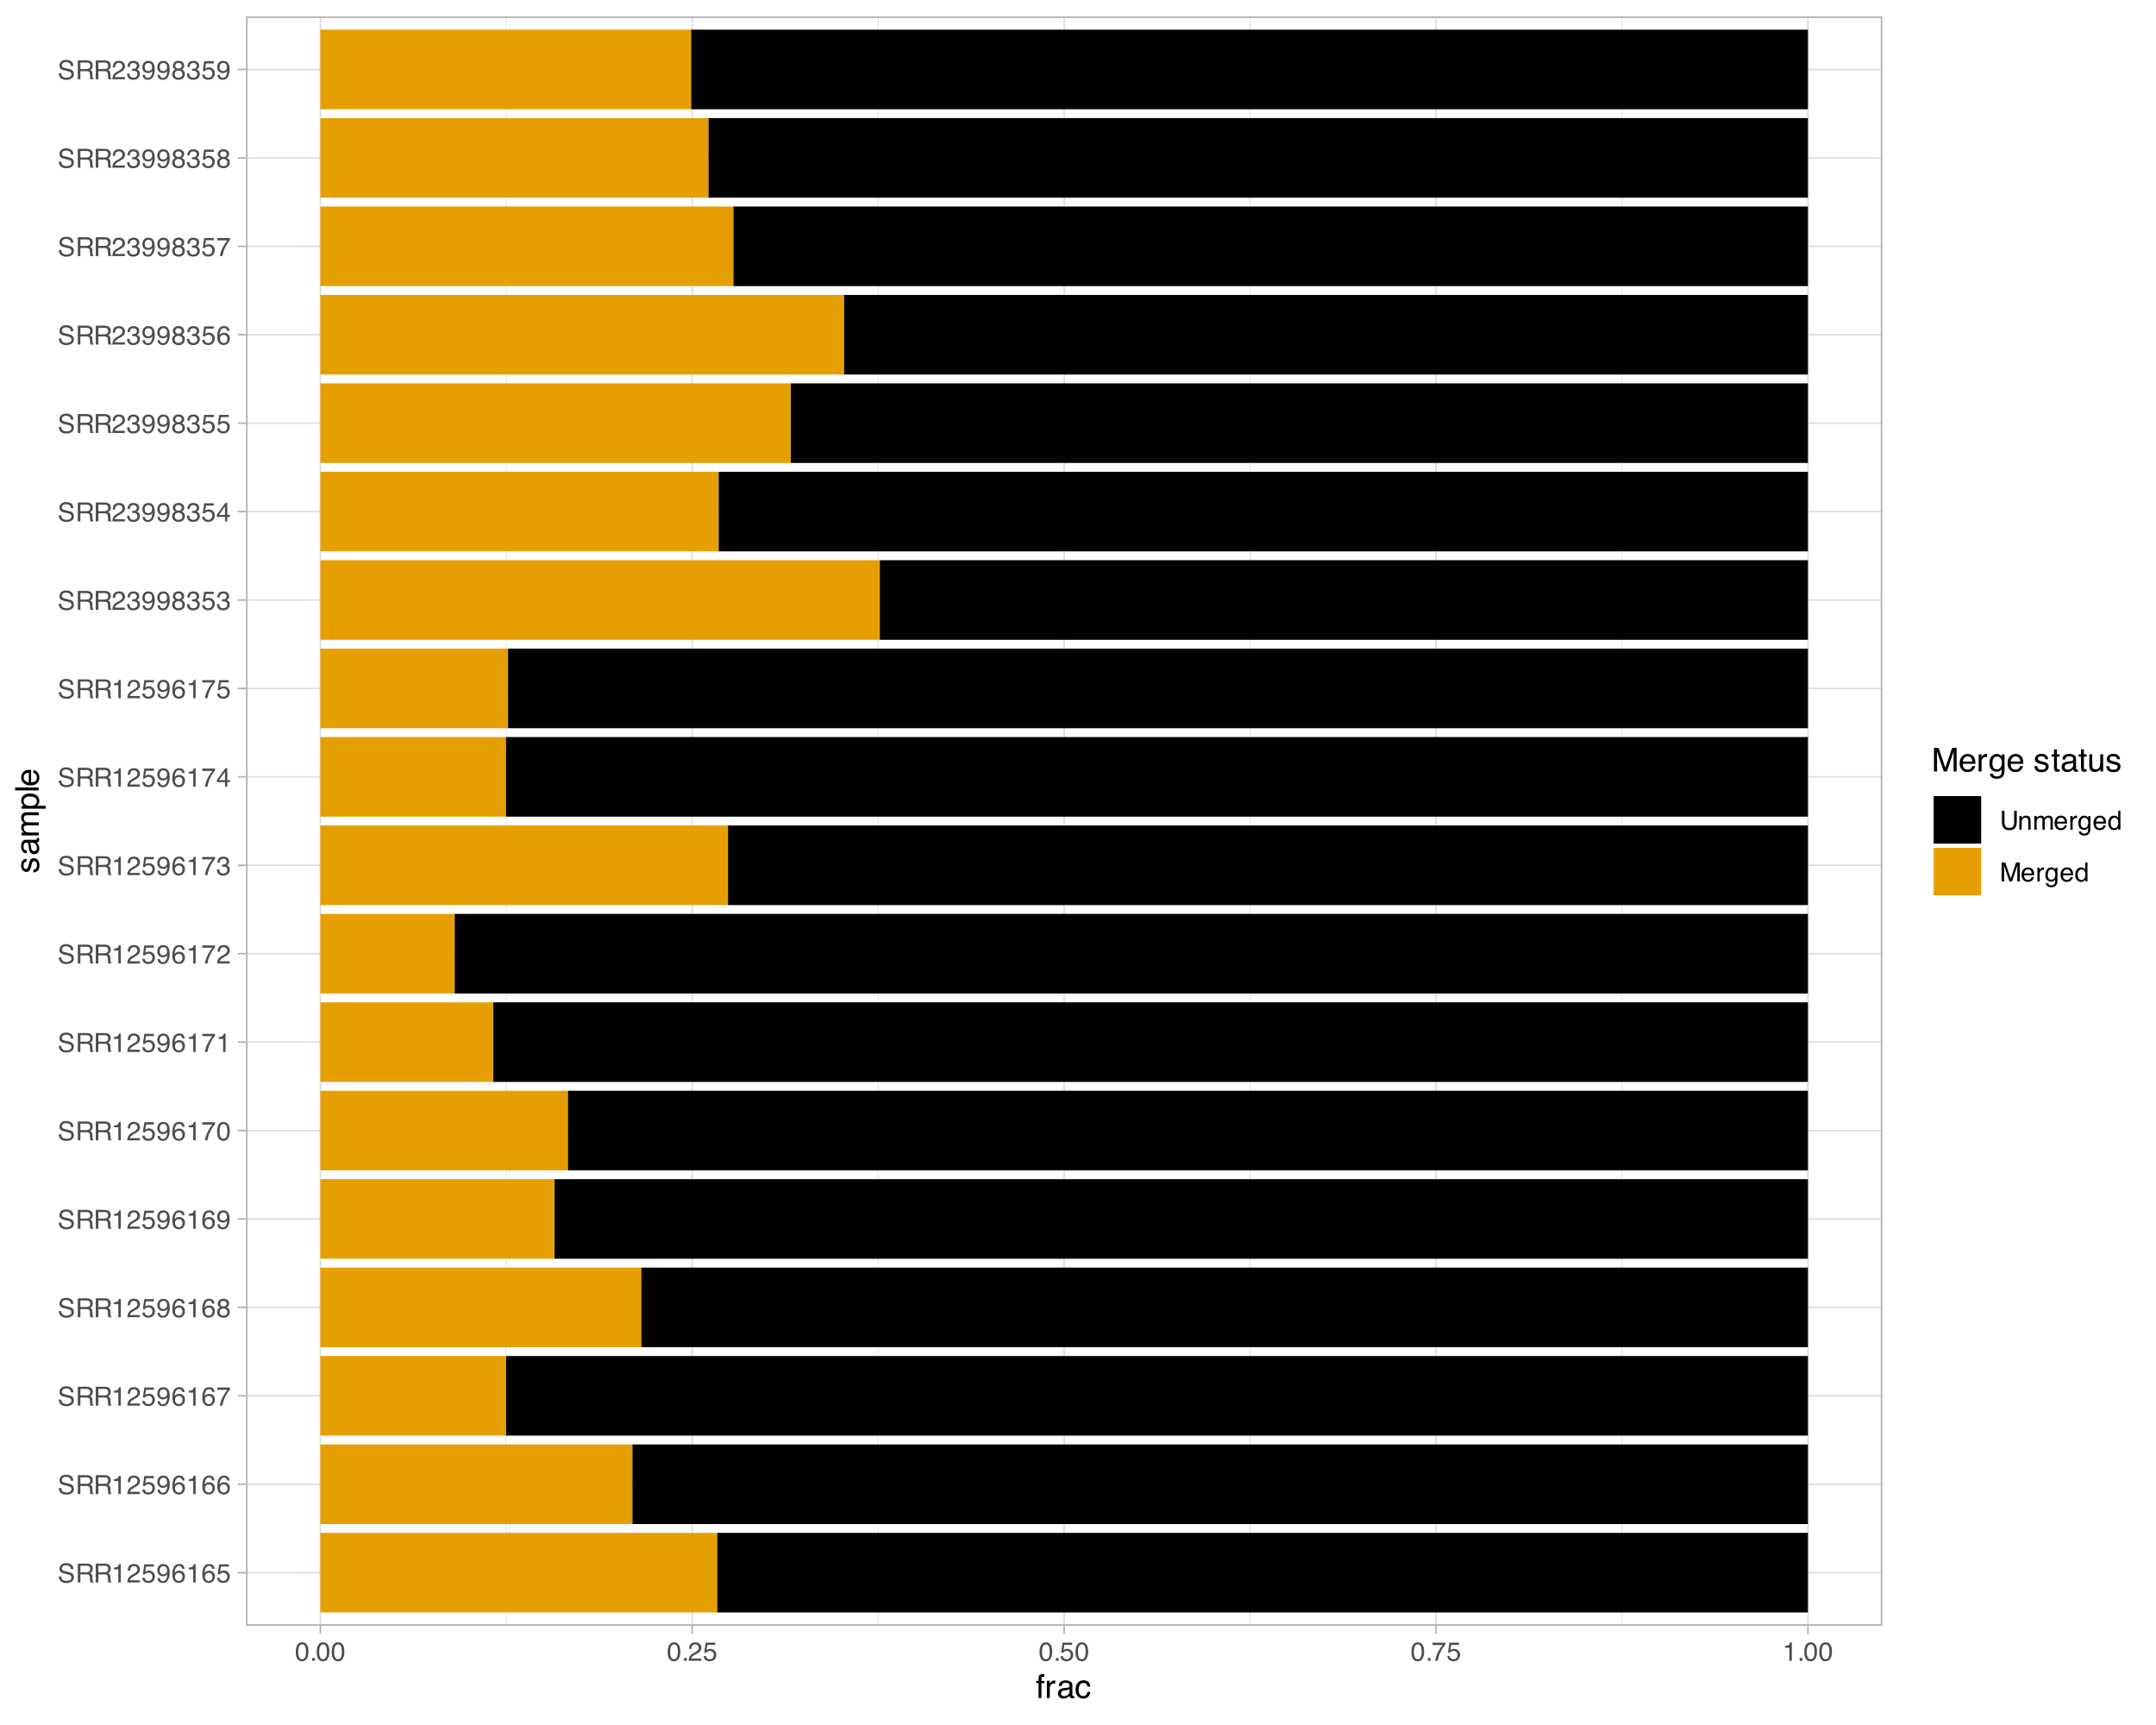 <?xml version="1.0" encoding="UTF-8"?>
<svg xmlns="http://www.w3.org/2000/svg" xmlns:xlink="http://www.w3.org/1999/xlink" width="720" height="576" viewBox="0 0 720 576">
<defs>
<g>
<g id="glyph-0-0">
<path d="M 0.281 0 L 0.281 -6.312 L 5.297 -6.312 L 5.297 0 Z M 4.5 -0.797 L 4.5 -5.516 L 1.078 -5.516 L 1.078 -0.797 Z M 4.5 -0.797 "/>
</g>
<g id="glyph-0-1">
<path d="M 1.234 -2.031 C 1.254 -1.676 1.336 -1.383 1.484 -1.156 C 1.766 -0.738 2.266 -0.531 2.984 -0.531 C 3.305 -0.531 3.598 -0.578 3.859 -0.672 C 4.367 -0.848 4.625 -1.164 4.625 -1.625 C 4.625 -1.969 4.516 -2.211 4.297 -2.359 C 4.078 -2.504 3.738 -2.629 3.281 -2.734 L 2.422 -2.922 C 1.859 -3.055 1.461 -3.195 1.234 -3.344 C 0.836 -3.602 0.641 -4 0.641 -4.531 C 0.641 -5.094 0.832 -5.555 1.219 -5.922 C 1.613 -6.285 2.172 -6.469 2.891 -6.469 C 3.555 -6.469 4.117 -6.305 4.578 -5.984 C 5.035 -5.672 5.266 -5.16 5.266 -4.453 L 4.469 -4.453 C 4.426 -4.797 4.332 -5.055 4.188 -5.234 C 3.926 -5.566 3.484 -5.734 2.859 -5.734 C 2.359 -5.734 2 -5.625 1.781 -5.406 C 1.562 -5.195 1.453 -4.953 1.453 -4.672 C 1.453 -4.359 1.578 -4.133 1.828 -4 C 2.004 -3.906 2.391 -3.789 2.984 -3.656 L 3.859 -3.453 C 4.285 -3.348 4.617 -3.211 4.859 -3.047 C 5.254 -2.754 5.453 -2.328 5.453 -1.766 C 5.453 -1.066 5.195 -0.566 4.688 -0.266 C 4.188 0.035 3.598 0.188 2.922 0.188 C 2.141 0.188 1.523 -0.016 1.078 -0.422 C 0.629 -0.816 0.41 -1.352 0.422 -2.031 Z M 2.953 -6.484 Z M 2.953 -6.484 "/>
</g>
<g id="glyph-0-2">
<path d="M 3.609 -3.422 C 4.004 -3.422 4.316 -3.5 4.547 -3.656 C 4.785 -3.82 4.906 -4.113 4.906 -4.531 C 4.906 -4.977 4.742 -5.285 4.422 -5.453 C 4.242 -5.535 4.008 -5.578 3.719 -5.578 L 1.625 -5.578 L 1.625 -3.422 Z M 0.766 -6.312 L 3.688 -6.312 C 4.176 -6.312 4.578 -6.238 4.891 -6.094 C 5.473 -5.832 5.766 -5.336 5.766 -4.609 C 5.766 -4.234 5.688 -3.922 5.531 -3.672 C 5.383 -3.43 5.172 -3.238 4.891 -3.094 C 5.129 -3 5.312 -2.867 5.438 -2.703 C 5.562 -2.547 5.629 -2.281 5.641 -1.906 L 5.672 -1.062 C 5.68 -0.82 5.703 -0.645 5.734 -0.531 C 5.785 -0.332 5.879 -0.203 6.016 -0.141 L 6.016 0 L 4.969 0 C 4.938 -0.051 4.91 -0.117 4.891 -0.203 C 4.879 -0.297 4.867 -0.461 4.859 -0.703 L 4.797 -1.766 C 4.773 -2.172 4.625 -2.445 4.344 -2.594 C 4.176 -2.664 3.922 -2.703 3.578 -2.703 L 1.625 -2.703 L 1.625 0 L 0.766 0 Z M 0.766 -6.312 "/>
</g>
<g id="glyph-0-3">
<path d="M 0.844 -4.359 L 0.844 -4.953 C 1.395 -5.004 1.781 -5.094 2 -5.219 C 2.227 -5.344 2.395 -5.645 2.5 -6.125 L 3.109 -6.125 L 3.109 0 L 2.297 0 L 2.297 -4.359 Z M 0.844 -4.359 "/>
</g>
<g id="glyph-0-4">
<path d="M 0.281 0 C 0.301 -0.531 0.406 -0.988 0.594 -1.375 C 0.789 -1.77 1.164 -2.129 1.719 -2.453 L 2.547 -2.922 C 2.91 -3.141 3.164 -3.328 3.312 -3.484 C 3.551 -3.711 3.672 -3.984 3.672 -4.297 C 3.672 -4.648 3.562 -4.93 3.344 -5.141 C 3.133 -5.359 2.848 -5.469 2.484 -5.469 C 1.961 -5.469 1.598 -5.266 1.391 -4.859 C 1.285 -4.648 1.227 -4.352 1.219 -3.969 L 0.422 -3.969 C 0.43 -4.5 0.531 -4.938 0.719 -5.281 C 1.051 -5.875 1.645 -6.172 2.5 -6.172 C 3.195 -6.172 3.707 -5.977 4.031 -5.594 C 4.363 -5.219 4.531 -4.797 4.531 -4.328 C 4.531 -3.836 4.352 -3.414 4 -3.062 C 3.801 -2.863 3.441 -2.617 2.922 -2.328 L 2.344 -2 C 2.062 -1.844 1.836 -1.695 1.672 -1.562 C 1.391 -1.312 1.211 -1.035 1.141 -0.734 L 4.5 -0.734 L 4.5 0 Z M 0.281 0 "/>
</g>
<g id="glyph-0-5">
<path d="M 1.094 -1.562 C 1.133 -1.125 1.336 -0.82 1.703 -0.656 C 1.879 -0.57 2.094 -0.531 2.344 -0.531 C 2.801 -0.531 3.141 -0.676 3.359 -0.969 C 3.578 -1.258 3.688 -1.582 3.688 -1.938 C 3.688 -2.363 3.555 -2.691 3.297 -2.922 C 3.035 -3.16 2.719 -3.281 2.344 -3.281 C 2.082 -3.281 1.852 -3.227 1.656 -3.125 C 1.469 -3.02 1.305 -2.879 1.172 -2.703 L 0.5 -2.734 L 0.969 -6.047 L 4.172 -6.047 L 4.172 -5.297 L 1.562 -5.297 L 1.297 -3.594 C 1.43 -3.695 1.566 -3.773 1.703 -3.828 C 1.93 -3.93 2.195 -3.984 2.5 -3.984 C 3.062 -3.984 3.535 -3.801 3.922 -3.438 C 4.316 -3.07 4.516 -2.609 4.516 -2.047 C 4.516 -1.461 4.332 -0.945 3.969 -0.5 C 3.613 -0.062 3.047 0.156 2.266 0.156 C 1.754 0.156 1.305 0.016 0.922 -0.266 C 0.547 -0.547 0.332 -0.977 0.281 -1.562 Z M 1.094 -1.562 "/>
</g>
<g id="glyph-0-6">
<path d="M 1.172 -1.484 C 1.191 -1.055 1.352 -0.758 1.656 -0.594 C 1.82 -0.508 2 -0.469 2.188 -0.469 C 2.562 -0.469 2.879 -0.617 3.141 -0.922 C 3.398 -1.234 3.582 -1.863 3.688 -2.812 C 3.52 -2.539 3.305 -2.348 3.047 -2.234 C 2.797 -2.129 2.523 -2.078 2.234 -2.078 C 1.641 -2.078 1.172 -2.258 0.828 -2.625 C 0.484 -2.988 0.312 -3.461 0.312 -4.047 C 0.312 -4.609 0.477 -5.098 0.812 -5.516 C 1.156 -5.941 1.66 -6.156 2.328 -6.156 C 3.223 -6.156 3.844 -5.754 4.188 -4.953 C 4.375 -4.504 4.469 -3.945 4.469 -3.281 C 4.469 -2.531 4.352 -1.863 4.125 -1.281 C 3.75 -0.312 3.113 0.172 2.219 0.172 C 1.625 0.172 1.172 0.016 0.859 -0.297 C 0.547 -0.609 0.391 -1.004 0.391 -1.484 Z M 2.344 -2.75 C 2.645 -2.75 2.922 -2.848 3.172 -3.047 C 3.43 -3.254 3.562 -3.609 3.562 -4.109 C 3.562 -4.566 3.445 -4.906 3.219 -5.125 C 2.988 -5.344 2.695 -5.453 2.344 -5.453 C 1.969 -5.453 1.664 -5.32 1.438 -5.062 C 1.219 -4.812 1.109 -4.477 1.109 -4.062 C 1.109 -3.656 1.207 -3.332 1.406 -3.094 C 1.602 -2.863 1.914 -2.75 2.344 -2.75 Z M 2.344 -2.75 "/>
</g>
<g id="glyph-0-7">
<path d="M 2.578 -6.172 C 3.266 -6.172 3.742 -5.992 4.016 -5.641 C 4.285 -5.285 4.422 -4.922 4.422 -4.547 L 3.656 -4.547 C 3.602 -4.785 3.531 -4.973 3.438 -5.109 C 3.25 -5.367 2.961 -5.5 2.578 -5.5 C 2.148 -5.5 1.805 -5.297 1.547 -4.891 C 1.297 -4.492 1.156 -3.926 1.125 -3.188 C 1.301 -3.445 1.523 -3.641 1.797 -3.766 C 2.047 -3.879 2.32 -3.938 2.625 -3.938 C 3.133 -3.938 3.582 -3.77 3.969 -3.438 C 4.352 -3.113 4.547 -2.625 4.547 -1.969 C 4.547 -1.414 4.363 -0.922 4 -0.484 C 3.633 -0.055 3.117 0.156 2.453 0.156 C 1.867 0.156 1.367 -0.062 0.953 -0.5 C 0.535 -0.938 0.328 -1.672 0.328 -2.703 C 0.328 -3.461 0.422 -4.109 0.609 -4.641 C 0.961 -5.66 1.617 -6.172 2.578 -6.172 Z M 2.516 -0.531 C 2.922 -0.531 3.223 -0.664 3.422 -0.938 C 3.629 -1.207 3.734 -1.531 3.734 -1.906 C 3.734 -2.219 3.641 -2.516 3.453 -2.797 C 3.273 -3.086 2.953 -3.234 2.484 -3.234 C 2.148 -3.234 1.859 -3.125 1.609 -2.906 C 1.359 -2.688 1.234 -2.352 1.234 -1.906 C 1.234 -1.52 1.344 -1.191 1.562 -0.922 C 1.789 -0.66 2.109 -0.531 2.516 -0.531 Z M 2.516 -0.531 "/>
</g>
<g id="glyph-0-8">
<path d="M 4.594 -6.047 L 4.594 -5.375 C 4.395 -5.176 4.129 -4.836 3.797 -4.359 C 3.473 -3.891 3.188 -3.379 2.938 -2.828 C 2.688 -2.297 2.5 -1.812 2.375 -1.375 C 2.289 -1.082 2.18 -0.625 2.047 0 L 1.203 0 C 1.391 -1.176 1.816 -2.344 2.484 -3.5 C 2.879 -4.188 3.289 -4.773 3.719 -5.266 L 0.328 -5.266 L 0.328 -6.047 Z M 4.594 -6.047 "/>
</g>
<g id="glyph-0-9">
<path d="M 2.391 -3.578 C 2.734 -3.578 3 -3.672 3.188 -3.859 C 3.383 -4.047 3.484 -4.273 3.484 -4.547 C 3.484 -4.773 3.391 -4.984 3.203 -5.172 C 3.016 -5.359 2.734 -5.453 2.359 -5.453 C 1.992 -5.453 1.727 -5.359 1.562 -5.172 C 1.395 -4.984 1.312 -4.758 1.312 -4.5 C 1.312 -4.207 1.414 -3.977 1.625 -3.812 C 1.844 -3.656 2.098 -3.578 2.391 -3.578 Z M 2.438 -0.531 C 2.801 -0.531 3.098 -0.625 3.328 -0.812 C 3.566 -1.008 3.688 -1.301 3.688 -1.688 C 3.688 -2.082 3.562 -2.383 3.312 -2.594 C 3.07 -2.801 2.766 -2.906 2.391 -2.906 C 2.016 -2.906 1.707 -2.797 1.469 -2.578 C 1.238 -2.367 1.125 -2.078 1.125 -1.703 C 1.125 -1.391 1.227 -1.113 1.438 -0.875 C 1.656 -0.645 1.988 -0.531 2.438 -0.531 Z M 1.344 -3.281 C 1.125 -3.375 0.957 -3.477 0.844 -3.594 C 0.613 -3.82 0.5 -4.125 0.5 -4.5 C 0.5 -4.957 0.664 -5.348 1 -5.672 C 1.332 -6.004 1.801 -6.172 2.406 -6.172 C 3 -6.172 3.461 -6.016 3.797 -5.703 C 4.129 -5.391 4.297 -5.023 4.297 -4.609 C 4.297 -4.223 4.195 -3.914 4 -3.688 C 3.895 -3.551 3.727 -3.414 3.5 -3.281 C 3.758 -3.164 3.961 -3.031 4.109 -2.875 C 4.379 -2.594 4.516 -2.223 4.516 -1.766 C 4.516 -1.223 4.332 -0.766 3.969 -0.391 C 3.602 -0.016 3.086 0.172 2.422 0.172 C 1.828 0.172 1.32 0.008 0.906 -0.312 C 0.488 -0.633 0.281 -1.109 0.281 -1.734 C 0.281 -2.086 0.367 -2.395 0.547 -2.656 C 0.723 -2.926 0.988 -3.133 1.344 -3.281 Z M 1.344 -3.281 "/>
</g>
<g id="glyph-0-10">
<path d="M 2.375 -6.156 C 3.176 -6.156 3.754 -5.828 4.109 -5.172 C 4.379 -4.66 4.516 -3.961 4.516 -3.078 C 4.516 -2.242 4.391 -1.555 4.141 -1.016 C 3.785 -0.223 3.195 0.172 2.375 0.172 C 1.633 0.172 1.082 -0.148 0.719 -0.797 C 0.426 -1.328 0.281 -2.047 0.281 -2.953 C 0.281 -3.648 0.367 -4.25 0.547 -4.75 C 0.879 -5.688 1.488 -6.156 2.375 -6.156 Z M 2.375 -0.531 C 2.77 -0.531 3.086 -0.707 3.328 -1.062 C 3.566 -1.426 3.688 -2.086 3.688 -3.047 C 3.688 -3.754 3.598 -4.332 3.422 -4.781 C 3.254 -5.227 2.922 -5.453 2.422 -5.453 C 1.973 -5.453 1.641 -5.238 1.422 -4.812 C 1.211 -4.383 1.109 -3.754 1.109 -2.922 C 1.109 -2.297 1.176 -1.789 1.312 -1.406 C 1.52 -0.82 1.875 -0.531 2.375 -0.531 Z M 2.375 -0.531 "/>
</g>
<g id="glyph-0-11">
<path d="M 2.281 0.172 C 1.551 0.172 1.02 -0.023 0.688 -0.422 C 0.363 -0.828 0.203 -1.316 0.203 -1.891 L 1.016 -1.891 C 1.047 -1.492 1.117 -1.203 1.234 -1.016 C 1.441 -0.691 1.805 -0.531 2.328 -0.531 C 2.734 -0.531 3.055 -0.641 3.297 -0.859 C 3.547 -1.078 3.672 -1.359 3.672 -1.703 C 3.672 -2.129 3.539 -2.426 3.281 -2.594 C 3.031 -2.758 2.672 -2.844 2.203 -2.844 C 2.148 -2.844 2.098 -2.844 2.047 -2.844 C 1.992 -2.844 1.941 -2.844 1.891 -2.844 L 1.891 -3.516 C 1.973 -3.516 2.039 -3.508 2.094 -3.5 C 2.145 -3.5 2.203 -3.5 2.266 -3.5 C 2.555 -3.5 2.797 -3.547 2.984 -3.641 C 3.305 -3.797 3.469 -4.082 3.469 -4.5 C 3.469 -4.801 3.359 -5.035 3.141 -5.203 C 2.922 -5.367 2.672 -5.453 2.391 -5.453 C 1.867 -5.453 1.508 -5.281 1.312 -4.938 C 1.207 -4.75 1.145 -4.477 1.125 -4.125 L 0.359 -4.125 C 0.359 -4.582 0.453 -4.973 0.641 -5.297 C 0.953 -5.867 1.504 -6.156 2.297 -6.156 C 2.93 -6.156 3.422 -6.016 3.766 -5.734 C 4.109 -5.461 4.281 -5.062 4.281 -4.531 C 4.281 -4.145 4.176 -3.836 3.969 -3.609 C 3.844 -3.461 3.68 -3.348 3.484 -3.266 C 3.805 -3.172 4.055 -3 4.234 -2.75 C 4.422 -2.5 4.516 -2.191 4.516 -1.828 C 4.516 -1.234 4.316 -0.75 3.922 -0.375 C 3.535 -0.008 2.988 0.172 2.281 0.172 Z M 2.281 0.172 "/>
</g>
<g id="glyph-0-12">
<path d="M 2.906 -2.172 L 2.906 -4.969 L 0.938 -2.172 Z M 2.922 0 L 2.922 -1.5 L 0.219 -1.5 L 0.219 -2.266 L 3.047 -6.172 L 3.688 -6.172 L 3.688 -2.172 L 4.594 -2.172 L 4.594 -1.5 L 3.688 -1.5 L 3.688 0 Z M 2.922 0 "/>
</g>
<g id="glyph-0-13">
<path d="M 0.75 -0.938 L 1.656 -0.938 L 1.656 0 L 0.75 0 Z M 0.75 -0.938 "/>
</g>
<g id="glyph-0-14">
<path d="M 1.594 -6.312 L 1.594 -2.406 C 1.594 -1.945 1.68 -1.566 1.859 -1.266 C 2.109 -0.805 2.535 -0.578 3.141 -0.578 C 3.867 -0.578 4.363 -0.828 4.625 -1.328 C 4.758 -1.598 4.828 -1.957 4.828 -2.406 L 4.828 -6.312 L 5.703 -6.312 L 5.703 -2.766 C 5.703 -1.992 5.598 -1.395 5.391 -0.969 C 5.004 -0.207 4.281 0.172 3.219 0.172 C 2.145 0.172 1.422 -0.207 1.047 -0.969 C 0.836 -1.395 0.734 -1.992 0.734 -2.766 L 0.734 -6.312 Z M 3.219 -6.312 Z M 3.219 -6.312 "/>
</g>
<g id="glyph-0-15">
<path d="M 0.562 -4.594 L 1.297 -4.594 L 1.297 -3.953 C 1.516 -4.211 1.742 -4.398 1.984 -4.516 C 2.234 -4.641 2.508 -4.703 2.812 -4.703 C 3.457 -4.703 3.895 -4.473 4.125 -4.016 C 4.25 -3.766 4.312 -3.41 4.312 -2.953 L 4.312 0 L 3.531 0 L 3.531 -2.906 C 3.531 -3.176 3.488 -3.398 3.406 -3.578 C 3.27 -3.859 3.02 -4 2.656 -4 C 2.477 -4 2.328 -3.984 2.203 -3.953 C 1.992 -3.891 1.812 -3.766 1.656 -3.578 C 1.52 -3.422 1.43 -3.258 1.391 -3.094 C 1.359 -2.938 1.344 -2.707 1.344 -2.406 L 1.344 0 L 0.562 0 Z M 2.391 -4.719 Z M 2.391 -4.719 "/>
</g>
<g id="glyph-0-16">
<path d="M 0.562 -4.594 L 1.328 -4.594 L 1.328 -3.953 C 1.516 -4.172 1.68 -4.332 1.828 -4.438 C 2.086 -4.613 2.379 -4.703 2.703 -4.703 C 3.066 -4.703 3.359 -4.613 3.578 -4.438 C 3.703 -4.332 3.816 -4.18 3.922 -3.984 C 4.098 -4.223 4.301 -4.398 4.531 -4.516 C 4.758 -4.641 5.02 -4.703 5.312 -4.703 C 5.926 -4.703 6.348 -4.477 6.578 -4.031 C 6.691 -3.789 6.75 -3.469 6.75 -3.062 L 6.75 0 L 5.953 0 L 5.953 -3.203 C 5.953 -3.504 5.875 -3.711 5.719 -3.828 C 5.57 -3.941 5.383 -4 5.156 -4 C 4.852 -4 4.594 -3.895 4.375 -3.688 C 4.156 -3.488 4.047 -3.148 4.047 -2.672 L 4.047 0 L 3.266 0 L 3.266 -3 C 3.266 -3.312 3.227 -3.539 3.156 -3.688 C 3.039 -3.895 2.82 -4 2.5 -4 C 2.207 -4 1.941 -3.883 1.703 -3.656 C 1.461 -3.438 1.344 -3.031 1.344 -2.438 L 1.344 0 L 0.562 0 Z M 0.562 -4.594 "/>
</g>
<g id="glyph-0-17">
<path d="M 2.484 -4.703 C 2.805 -4.703 3.117 -4.625 3.422 -4.469 C 3.734 -4.32 3.969 -4.125 4.125 -3.875 C 4.281 -3.645 4.383 -3.375 4.438 -3.062 C 4.488 -2.852 4.516 -2.516 4.516 -2.047 L 1.141 -2.047 C 1.148 -1.586 1.258 -1.211 1.469 -0.922 C 1.676 -0.641 1.992 -0.5 2.422 -0.5 C 2.828 -0.5 3.148 -0.633 3.391 -0.906 C 3.523 -1.062 3.625 -1.238 3.688 -1.438 L 4.453 -1.438 C 4.43 -1.27 4.363 -1.082 4.25 -0.875 C 4.133 -0.664 4.004 -0.5 3.859 -0.375 C 3.629 -0.145 3.344 0.008 3 0.094 C 2.812 0.133 2.598 0.156 2.359 0.156 C 1.785 0.156 1.301 -0.051 0.906 -0.469 C 0.508 -0.883 0.312 -1.469 0.312 -2.219 C 0.312 -2.945 0.508 -3.539 0.906 -4 C 1.312 -4.469 1.836 -4.703 2.484 -4.703 Z M 3.719 -2.672 C 3.688 -3.004 3.613 -3.27 3.5 -3.469 C 3.281 -3.844 2.926 -4.031 2.438 -4.031 C 2.082 -4.031 1.785 -3.898 1.547 -3.641 C 1.305 -3.391 1.176 -3.066 1.156 -2.672 Z M 2.406 -4.719 Z M 2.406 -4.719 "/>
</g>
<g id="glyph-0-18">
<path d="M 0.594 -4.594 L 1.328 -4.594 L 1.328 -3.812 C 1.379 -3.957 1.523 -4.141 1.766 -4.359 C 2.004 -4.586 2.273 -4.703 2.578 -4.703 C 2.586 -4.703 2.609 -4.695 2.641 -4.688 C 2.68 -4.688 2.742 -4.688 2.828 -4.688 L 2.828 -3.859 C 2.773 -3.867 2.727 -3.875 2.688 -3.875 C 2.656 -3.883 2.617 -3.891 2.578 -3.891 C 2.18 -3.891 1.879 -3.766 1.672 -3.516 C 1.461 -3.266 1.359 -2.973 1.359 -2.641 L 1.359 0 L 0.594 0 Z M 0.594 -4.594 "/>
</g>
<g id="glyph-0-19">
<path d="M 2.188 -4.688 C 2.551 -4.688 2.867 -4.598 3.141 -4.422 C 3.285 -4.316 3.43 -4.172 3.578 -3.984 L 3.578 -4.562 L 4.297 -4.562 L 4.297 -0.375 C 4.297 0.207 4.207 0.672 4.031 1.016 C 3.719 1.641 3.113 1.953 2.219 1.953 C 1.727 1.953 1.312 1.836 0.969 1.609 C 0.633 1.391 0.445 1.047 0.406 0.578 L 1.188 0.578 C 1.227 0.773 1.301 0.93 1.406 1.047 C 1.582 1.223 1.859 1.312 2.234 1.312 C 2.828 1.312 3.219 1.098 3.406 0.672 C 3.508 0.43 3.555 -0.004 3.547 -0.641 C 3.391 -0.398 3.203 -0.223 2.984 -0.109 C 2.773 0.004 2.488 0.062 2.125 0.062 C 1.633 0.062 1.203 -0.113 0.828 -0.469 C 0.453 -0.82 0.266 -1.41 0.266 -2.234 C 0.266 -3.004 0.453 -3.602 0.828 -4.031 C 1.203 -4.469 1.656 -4.688 2.188 -4.688 Z M 3.578 -2.312 C 3.578 -2.883 3.457 -3.305 3.219 -3.578 C 2.988 -3.859 2.691 -4 2.328 -4 C 1.785 -4 1.414 -3.742 1.219 -3.234 C 1.113 -2.961 1.062 -2.609 1.062 -2.172 C 1.062 -1.648 1.164 -1.254 1.375 -0.984 C 1.582 -0.711 1.863 -0.578 2.219 -0.578 C 2.77 -0.578 3.16 -0.828 3.391 -1.328 C 3.516 -1.609 3.578 -1.938 3.578 -2.312 Z M 2.281 -4.719 Z M 2.281 -4.719 "/>
</g>
<g id="glyph-0-20">
<path d="M 1.062 -2.25 C 1.062 -1.75 1.164 -1.332 1.375 -1 C 1.582 -0.676 1.914 -0.516 2.375 -0.516 C 2.727 -0.516 3.02 -0.664 3.25 -0.969 C 3.488 -1.281 3.609 -1.723 3.609 -2.297 C 3.609 -2.879 3.488 -3.305 3.25 -3.578 C 3.008 -3.859 2.711 -4 2.359 -4 C 1.973 -4 1.66 -3.848 1.422 -3.547 C 1.18 -3.254 1.062 -2.82 1.062 -2.25 Z M 2.219 -4.688 C 2.57 -4.688 2.867 -4.609 3.109 -4.453 C 3.242 -4.367 3.398 -4.219 3.578 -4 L 3.578 -6.328 L 4.312 -6.328 L 4.312 0 L 3.625 0 L 3.625 -0.641 C 3.438 -0.359 3.219 -0.156 2.969 -0.031 C 2.727 0.094 2.453 0.156 2.141 0.156 C 1.617 0.156 1.172 -0.055 0.797 -0.484 C 0.422 -0.91 0.234 -1.484 0.234 -2.203 C 0.234 -2.867 0.406 -3.445 0.75 -3.938 C 1.094 -4.438 1.582 -4.688 2.219 -4.688 Z M 2.219 -4.688 "/>
</g>
<g id="glyph-0-21">
<path d="M 0.656 -6.312 L 1.875 -6.312 L 3.688 -0.969 L 5.484 -6.312 L 6.703 -6.312 L 6.703 0 L 5.891 0 L 5.891 -3.719 C 5.891 -3.852 5.891 -4.066 5.891 -4.359 C 5.898 -4.66 5.906 -4.984 5.906 -5.328 L 4.109 0 L 3.25 0 L 1.438 -5.328 L 1.438 -5.125 C 1.438 -4.969 1.441 -4.734 1.453 -4.422 C 1.461 -4.109 1.469 -3.875 1.469 -3.719 L 1.469 0 L 0.656 0 Z M 0.656 -6.312 "/>
</g>
<g id="glyph-1-0">
<path d="M 0.359 0 L 0.359 -7.891 L 6.625 -7.891 L 6.625 0 Z M 5.625 -0.984 L 5.625 -6.906 L 1.344 -6.906 L 1.344 -0.984 Z M 5.625 -0.984 "/>
</g>
<g id="glyph-1-1">
<path d="M 0.953 -6.625 C 0.961 -7.031 1.031 -7.328 1.156 -7.516 C 1.383 -7.836 1.82 -8 2.469 -8 C 2.531 -8 2.594 -8 2.656 -8 C 2.719 -8 2.789 -7.992 2.875 -7.984 L 2.875 -7.094 C 2.77 -7.102 2.695 -7.109 2.656 -7.109 C 2.613 -7.109 2.57 -7.109 2.531 -7.109 C 2.238 -7.109 2.062 -7.031 2 -6.875 C 1.945 -6.727 1.922 -6.344 1.922 -5.719 L 2.875 -5.719 L 2.875 -4.969 L 1.906 -4.969 L 1.906 0 L 0.953 0 L 0.953 -4.969 L 0.156 -4.969 L 0.156 -5.719 L 0.953 -5.719 Z M 0.953 -6.625 "/>
</g>
<g id="glyph-1-2">
<path d="M 0.734 -5.75 L 1.656 -5.75 L 1.656 -4.766 C 1.727 -4.953 1.91 -5.18 2.203 -5.453 C 2.492 -5.734 2.832 -5.875 3.219 -5.875 C 3.238 -5.875 3.27 -5.875 3.312 -5.875 C 3.352 -5.875 3.426 -5.867 3.531 -5.859 L 3.531 -4.828 C 3.477 -4.836 3.426 -4.844 3.375 -4.844 C 3.32 -4.852 3.27 -4.859 3.219 -4.859 C 2.727 -4.859 2.352 -4.703 2.094 -4.391 C 1.832 -4.078 1.703 -3.719 1.703 -3.312 L 1.703 0 L 0.734 0 Z M 0.734 -5.75 "/>
</g>
<g id="glyph-1-3">
<path d="M 1.453 -1.531 C 1.453 -1.25 1.551 -1.023 1.75 -0.859 C 1.957 -0.703 2.203 -0.625 2.484 -0.625 C 2.816 -0.625 3.145 -0.703 3.469 -0.859 C 4.008 -1.117 4.281 -1.551 4.281 -2.156 L 4.281 -2.922 C 4.156 -2.848 4 -2.785 3.812 -2.734 C 3.633 -2.691 3.453 -2.656 3.266 -2.625 L 2.688 -2.562 C 2.332 -2.508 2.066 -2.438 1.891 -2.344 C 1.598 -2.164 1.453 -1.895 1.453 -1.531 Z M 3.797 -3.484 C 4.016 -3.516 4.16 -3.609 4.234 -3.766 C 4.273 -3.848 4.297 -3.973 4.297 -4.141 C 4.297 -4.461 4.176 -4.695 3.938 -4.844 C 3.707 -5 3.375 -5.078 2.938 -5.078 C 2.438 -5.078 2.082 -4.941 1.875 -4.672 C 1.75 -4.516 1.672 -4.289 1.641 -4 L 0.734 -4 C 0.754 -4.707 0.984 -5.195 1.422 -5.469 C 1.867 -5.75 2.383 -5.891 2.969 -5.891 C 3.645 -5.891 4.191 -5.758 4.609 -5.5 C 5.035 -5.25 5.25 -4.848 5.25 -4.297 L 5.25 -0.984 C 5.25 -0.891 5.266 -0.812 5.297 -0.75 C 5.336 -0.688 5.426 -0.656 5.562 -0.656 C 5.602 -0.656 5.648 -0.656 5.703 -0.656 C 5.766 -0.664 5.82 -0.676 5.875 -0.688 L 5.875 0.031 C 5.727 0.07 5.613 0.098 5.531 0.109 C 5.457 0.117 5.352 0.125 5.219 0.125 C 4.883 0.125 4.641 0.004 4.484 -0.234 C 4.41 -0.359 4.359 -0.535 4.328 -0.766 C 4.129 -0.504 3.844 -0.281 3.469 -0.094 C 3.102 0.094 2.695 0.188 2.25 0.188 C 1.719 0.188 1.281 0.023 0.938 -0.297 C 0.602 -0.617 0.438 -1.023 0.438 -1.516 C 0.438 -2.047 0.602 -2.457 0.938 -2.75 C 1.27 -3.039 1.707 -3.223 2.25 -3.297 Z M 2.984 -5.891 Z M 2.984 -5.891 "/>
</g>
<g id="glyph-1-4">
<path d="M 2.922 -5.922 C 3.578 -5.922 4.109 -5.758 4.516 -5.438 C 4.922 -5.125 5.164 -4.582 5.25 -3.812 L 4.297 -3.812 C 4.242 -4.164 4.113 -4.457 3.906 -4.688 C 3.707 -4.926 3.379 -5.047 2.922 -5.047 C 2.305 -5.047 1.867 -4.75 1.609 -4.156 C 1.43 -3.758 1.344 -3.273 1.344 -2.703 C 1.344 -2.129 1.461 -1.645 1.703 -1.25 C 1.953 -0.852 2.336 -0.656 2.859 -0.656 C 3.266 -0.656 3.582 -0.773 3.812 -1.016 C 4.051 -1.266 4.211 -1.602 4.297 -2.031 L 5.25 -2.031 C 5.133 -1.27 4.863 -0.711 4.438 -0.359 C 4.008 -0.004 3.457 0.172 2.781 0.172 C 2.031 0.172 1.43 -0.102 0.984 -0.656 C 0.535 -1.207 0.312 -1.895 0.312 -2.719 C 0.312 -3.727 0.555 -4.516 1.047 -5.078 C 1.535 -5.641 2.16 -5.922 2.922 -5.922 Z M 2.781 -5.891 Z M 2.781 -5.891 "/>
</g>
<g id="glyph-1-5">
<path d="M 0.812 -7.891 L 2.344 -7.891 L 4.609 -1.219 L 6.859 -7.891 L 8.375 -7.891 L 8.375 0 L 7.359 0 L 7.359 -4.656 C 7.359 -4.82 7.359 -5.086 7.359 -5.453 C 7.367 -5.828 7.375 -6.227 7.375 -6.656 L 5.125 0 L 4.078 0 L 1.812 -6.656 L 1.812 -6.406 C 1.812 -6.219 1.812 -5.926 1.812 -5.531 C 1.82 -5.133 1.828 -4.844 1.828 -4.656 L 1.828 0 L 0.812 0 Z M 0.812 -7.891 "/>
</g>
<g id="glyph-1-6">
<path d="M 3.109 -5.875 C 3.516 -5.875 3.906 -5.781 4.281 -5.594 C 4.664 -5.406 4.961 -5.156 5.172 -4.844 C 5.359 -4.562 5.484 -4.223 5.547 -3.828 C 5.609 -3.566 5.641 -3.145 5.641 -2.562 L 1.422 -2.562 C 1.441 -1.977 1.578 -1.508 1.828 -1.156 C 2.086 -0.812 2.488 -0.641 3.031 -0.641 C 3.539 -0.641 3.945 -0.805 4.25 -1.141 C 4.414 -1.328 4.535 -1.551 4.609 -1.812 L 5.562 -1.812 C 5.531 -1.594 5.441 -1.352 5.297 -1.094 C 5.16 -0.832 5.004 -0.625 4.828 -0.469 C 4.535 -0.176 4.176 0.02 3.75 0.125 C 3.508 0.176 3.242 0.203 2.953 0.203 C 2.234 0.203 1.625 -0.055 1.125 -0.578 C 0.633 -1.098 0.391 -1.828 0.391 -2.766 C 0.391 -3.691 0.641 -4.441 1.141 -5.016 C 1.641 -5.586 2.297 -5.875 3.109 -5.875 Z M 4.641 -3.328 C 4.609 -3.754 4.52 -4.094 4.375 -4.344 C 4.102 -4.801 3.66 -5.031 3.047 -5.031 C 2.598 -5.031 2.223 -4.867 1.922 -4.547 C 1.629 -4.234 1.473 -3.828 1.453 -3.328 Z M 3.016 -5.891 Z M 3.016 -5.891 "/>
</g>
<g id="glyph-1-7">
<path d="M 2.734 -5.859 C 3.191 -5.859 3.586 -5.742 3.922 -5.516 C 4.098 -5.391 4.285 -5.207 4.484 -4.969 L 4.484 -5.703 L 5.375 -5.703 L 5.375 -0.469 C 5.375 0.258 5.266 0.836 5.047 1.266 C 4.648 2.047 3.895 2.438 2.781 2.438 C 2.156 2.438 1.629 2.297 1.203 2.016 C 0.785 1.734 0.551 1.301 0.5 0.719 L 1.484 0.719 C 1.535 0.969 1.629 1.164 1.766 1.312 C 1.984 1.531 2.328 1.641 2.797 1.641 C 3.535 1.641 4.02 1.375 4.25 0.844 C 4.383 0.539 4.445 -0.004 4.438 -0.797 C 4.25 -0.504 4.016 -0.285 3.734 -0.141 C 3.461 -0.004 3.109 0.062 2.672 0.062 C 2.047 0.062 1.5 -0.156 1.031 -0.594 C 0.562 -1.031 0.328 -1.758 0.328 -2.781 C 0.328 -3.75 0.562 -4.504 1.031 -5.047 C 1.5 -5.586 2.066 -5.859 2.734 -5.859 Z M 4.484 -2.906 C 4.484 -3.613 4.332 -4.141 4.031 -4.484 C 3.738 -4.828 3.367 -5 2.922 -5 C 2.234 -5 1.766 -4.68 1.516 -4.047 C 1.391 -3.703 1.328 -3.254 1.328 -2.703 C 1.328 -2.055 1.457 -1.562 1.719 -1.219 C 1.977 -0.883 2.332 -0.719 2.781 -0.719 C 3.469 -0.719 3.957 -1.031 4.25 -1.656 C 4.406 -2.008 4.484 -2.426 4.484 -2.906 Z M 2.859 -5.891 Z M 2.859 -5.891 "/>
</g>
<g id="glyph-1-8">
</g>
<g id="glyph-1-9">
<path d="M 1.281 -1.812 C 1.312 -1.488 1.395 -1.238 1.531 -1.062 C 1.77 -0.75 2.191 -0.594 2.797 -0.594 C 3.148 -0.594 3.461 -0.672 3.734 -0.828 C 4.004 -0.984 4.141 -1.223 4.141 -1.547 C 4.141 -1.797 4.031 -1.984 3.812 -2.109 C 3.676 -2.191 3.398 -2.285 2.984 -2.391 L 2.219 -2.578 C 1.727 -2.703 1.367 -2.836 1.141 -2.984 C 0.723 -3.254 0.516 -3.617 0.516 -4.078 C 0.516 -4.617 0.707 -5.055 1.094 -5.391 C 1.488 -5.734 2.02 -5.906 2.688 -5.906 C 3.551 -5.906 4.176 -5.648 4.562 -5.141 C 4.801 -4.816 4.914 -4.469 4.906 -4.094 L 4 -4.094 C 3.977 -4.312 3.898 -4.508 3.766 -4.688 C 3.547 -4.945 3.16 -5.078 2.609 -5.078 C 2.242 -5.078 1.969 -5.004 1.781 -4.859 C 1.594 -4.723 1.5 -4.539 1.5 -4.312 C 1.5 -4.062 1.625 -3.863 1.875 -3.719 C 2.008 -3.625 2.219 -3.539 2.5 -3.469 L 3.141 -3.312 C 3.836 -3.145 4.301 -2.984 4.531 -2.828 C 4.914 -2.578 5.109 -2.191 5.109 -1.672 C 5.109 -1.148 4.91 -0.703 4.516 -0.328 C 4.129 0.035 3.539 0.219 2.75 0.219 C 1.895 0.219 1.285 0.023 0.922 -0.359 C 0.566 -0.754 0.379 -1.238 0.359 -1.812 Z M 2.719 -5.891 Z M 2.719 -5.891 "/>
</g>
<g id="glyph-1-10">
<path d="M 0.906 -7.359 L 1.875 -7.359 L 1.875 -5.75 L 2.797 -5.75 L 2.797 -4.969 L 1.875 -4.969 L 1.875 -1.203 C 1.875 -1.004 1.941 -0.875 2.078 -0.812 C 2.16 -0.77 2.285 -0.75 2.453 -0.75 C 2.504 -0.75 2.555 -0.75 2.609 -0.75 C 2.66 -0.75 2.723 -0.754 2.797 -0.766 L 2.797 0 C 2.68 0.031 2.562 0.051 2.438 0.062 C 2.32 0.082 2.195 0.094 2.062 0.094 C 1.613 0.094 1.305 -0.02 1.141 -0.25 C 0.984 -0.488 0.906 -0.789 0.906 -1.156 L 0.906 -4.969 L 0.125 -4.969 L 0.125 -5.75 L 0.906 -5.75 Z M 0.906 -7.359 "/>
</g>
<g id="glyph-1-11">
<path d="M 1.672 -5.75 L 1.672 -1.938 C 1.672 -1.645 1.719 -1.406 1.812 -1.219 C 1.988 -0.875 2.312 -0.703 2.781 -0.703 C 3.445 -0.703 3.906 -1 4.156 -1.594 C 4.281 -1.914 4.344 -2.359 4.344 -2.922 L 4.344 -5.75 L 5.312 -5.75 L 5.312 0 L 4.406 0 L 4.422 -0.844 C 4.297 -0.625 4.141 -0.441 3.953 -0.297 C 3.578 0.004 3.129 0.156 2.609 0.156 C 1.785 0.156 1.223 -0.117 0.922 -0.672 C 0.766 -0.961 0.688 -1.352 0.688 -1.844 L 0.688 -5.75 Z M 3 -5.891 Z M 3 -5.891 "/>
</g>
<g id="glyph-2-0">
<path d="M 0 -0.359 L -7.891 -0.359 L -7.891 -6.625 L 0 -6.625 Z M -0.984 -5.625 L -6.906 -5.625 L -6.906 -1.344 L -0.984 -1.344 Z M -0.984 -5.625 "/>
</g>
<g id="glyph-2-1">
<path d="M -1.812 -1.281 C -1.488 -1.312 -1.238 -1.395 -1.062 -1.531 C -0.75 -1.77 -0.594 -2.191 -0.594 -2.797 C -0.594 -3.148 -0.672 -3.461 -0.828 -3.734 C -0.984 -4.004 -1.223 -4.141 -1.547 -4.141 C -1.797 -4.141 -1.984 -4.031 -2.109 -3.812 C -2.191 -3.676 -2.285 -3.398 -2.391 -2.984 L -2.578 -2.219 C -2.703 -1.727 -2.836 -1.367 -2.984 -1.141 C -3.254 -0.723 -3.617 -0.516 -4.078 -0.516 C -4.617 -0.516 -5.055 -0.707 -5.391 -1.094 C -5.734 -1.488 -5.906 -2.02 -5.906 -2.688 C -5.906 -3.551 -5.648 -4.176 -5.141 -4.562 C -4.816 -4.801 -4.469 -4.914 -4.094 -4.906 L -4.094 -4 C -4.312 -3.977 -4.508 -3.898 -4.688 -3.766 C -4.945 -3.547 -5.078 -3.16 -5.078 -2.609 C -5.078 -2.242 -5.004 -1.969 -4.859 -1.781 C -4.723 -1.594 -4.539 -1.5 -4.312 -1.5 C -4.062 -1.5 -3.863 -1.625 -3.719 -1.875 C -3.625 -2.008 -3.539 -2.219 -3.469 -2.5 L -3.312 -3.141 C -3.145 -3.836 -2.984 -4.301 -2.828 -4.531 C -2.578 -4.914 -2.191 -5.109 -1.672 -5.109 C -1.148 -5.109 -0.703 -4.91 -0.328 -4.516 C 0.035 -4.129 0.219 -3.539 0.219 -2.75 C 0.219 -1.895 0.023 -1.285 -0.359 -0.922 C -0.754 -0.566 -1.238 -0.379 -1.812 -0.359 Z M -5.891 -2.719 Z M -5.891 -2.719 "/>
</g>
<g id="glyph-2-2">
<path d="M -1.531 -1.453 C -1.25 -1.453 -1.023 -1.551 -0.859 -1.75 C -0.703 -1.957 -0.625 -2.203 -0.625 -2.484 C -0.625 -2.816 -0.703 -3.145 -0.859 -3.469 C -1.117 -4.008 -1.551 -4.281 -2.156 -4.281 L -2.922 -4.281 C -2.848 -4.156 -2.785 -4 -2.734 -3.812 C -2.691 -3.633 -2.656 -3.453 -2.625 -3.266 L -2.562 -2.688 C -2.508 -2.332 -2.438 -2.066 -2.344 -1.891 C -2.164 -1.598 -1.895 -1.453 -1.531 -1.453 Z M -3.484 -3.797 C -3.516 -4.016 -3.609 -4.16 -3.766 -4.234 C -3.848 -4.273 -3.973 -4.297 -4.141 -4.297 C -4.461 -4.297 -4.695 -4.176 -4.844 -3.938 C -5 -3.707 -5.078 -3.375 -5.078 -2.938 C -5.078 -2.438 -4.941 -2.082 -4.672 -1.875 C -4.516 -1.75 -4.289 -1.672 -4 -1.641 L -4 -0.734 C -4.707 -0.754 -5.195 -0.984 -5.469 -1.422 C -5.75 -1.867 -5.891 -2.383 -5.891 -2.969 C -5.891 -3.645 -5.758 -4.191 -5.5 -4.609 C -5.25 -5.035 -4.848 -5.25 -4.297 -5.25 L -0.984 -5.25 C -0.891 -5.25 -0.812 -5.266 -0.75 -5.297 C -0.688 -5.336 -0.656 -5.426 -0.656 -5.562 C -0.656 -5.602 -0.656 -5.648 -0.656 -5.703 C -0.664 -5.766 -0.676 -5.82 -0.688 -5.875 L 0.031 -5.875 C 0.07 -5.727 0.098 -5.613 0.109 -5.531 C 0.117 -5.457 0.125 -5.352 0.125 -5.219 C 0.125 -4.883 0.004 -4.641 -0.234 -4.484 C -0.359 -4.41 -0.535 -4.359 -0.766 -4.328 C -0.504 -4.129 -0.281 -3.844 -0.094 -3.469 C 0.094 -3.102 0.188 -2.695 0.188 -2.25 C 0.188 -1.719 0.023 -1.281 -0.297 -0.938 C -0.617 -0.602 -1.023 -0.438 -1.516 -0.438 C -2.047 -0.438 -2.457 -0.602 -2.75 -0.938 C -3.039 -1.27 -3.223 -1.707 -3.297 -2.25 Z M -5.891 -2.984 Z M -5.891 -2.984 "/>
</g>
<g id="glyph-2-3">
<path d="M -5.75 -0.703 L -5.75 -1.672 L -4.938 -1.672 C -5.219 -1.898 -5.422 -2.102 -5.547 -2.281 C -5.766 -2.602 -5.875 -2.969 -5.875 -3.375 C -5.875 -3.832 -5.766 -4.203 -5.547 -4.484 C -5.41 -4.641 -5.219 -4.781 -4.969 -4.906 C -5.281 -5.125 -5.508 -5.379 -5.656 -5.672 C -5.801 -5.961 -5.875 -6.285 -5.875 -6.641 C -5.875 -7.41 -5.598 -7.938 -5.047 -8.219 C -4.742 -8.375 -4.336 -8.453 -3.828 -8.453 L 0 -8.453 L 0 -7.438 L -4 -7.438 C -4.383 -7.438 -4.645 -7.344 -4.781 -7.156 C -4.926 -6.969 -5 -6.734 -5 -6.453 C -5 -6.078 -4.867 -5.75 -4.609 -5.469 C -4.359 -5.195 -3.938 -5.062 -3.344 -5.062 L 0 -5.062 L 0 -4.078 L -3.75 -4.078 C -4.145 -4.078 -4.43 -4.031 -4.609 -3.938 C -4.879 -3.789 -5.016 -3.52 -5.016 -3.125 C -5.016 -2.758 -4.867 -2.426 -4.578 -2.125 C -4.297 -1.82 -3.785 -1.672 -3.047 -1.672 L 0 -1.672 L 0 -0.703 Z M -5.75 -0.703 "/>
</g>
<g id="glyph-2-4">
<path d="M -0.656 -3.141 C -0.656 -3.586 -0.844 -3.957 -1.219 -4.25 C -1.594 -4.551 -2.156 -4.703 -2.906 -4.703 C -3.363 -4.703 -3.758 -4.641 -4.094 -4.516 C -4.727 -4.266 -5.047 -3.805 -5.047 -3.141 C -5.047 -2.461 -4.711 -2.004 -4.047 -1.766 C -3.68 -1.629 -3.223 -1.562 -2.672 -1.562 C -2.234 -1.562 -1.859 -1.629 -1.547 -1.766 C -0.953 -2.016 -0.656 -2.473 -0.656 -3.141 Z M -5.719 -0.641 L -5.719 -1.578 L -4.969 -1.578 C -5.227 -1.766 -5.426 -1.973 -5.562 -2.203 C -5.781 -2.535 -5.891 -2.922 -5.891 -3.359 C -5.891 -4.004 -5.641 -4.555 -5.141 -5.016 C -4.641 -5.473 -3.926 -5.703 -3 -5.703 C -1.75 -5.703 -0.852 -5.375 -0.312 -4.719 C 0.02 -4.301 0.188 -3.816 0.188 -3.266 C 0.188 -2.828 0.094 -2.461 -0.094 -2.172 C -0.195 -2.004 -0.379 -1.812 -0.641 -1.594 L 2.297 -1.594 L 2.297 -0.641 Z M -5.719 -0.641 "/>
</g>
<g id="glyph-2-5">
<path d="M -7.891 -0.734 L -7.891 -1.703 L 0 -1.703 L 0 -0.734 Z M -7.891 -0.734 "/>
</g>
<g id="glyph-2-6">
<path d="M -5.875 -3.109 C -5.875 -3.516 -5.781 -3.906 -5.594 -4.281 C -5.406 -4.664 -5.156 -4.961 -4.844 -5.172 C -4.562 -5.359 -4.223 -5.484 -3.828 -5.547 C -3.566 -5.609 -3.145 -5.641 -2.562 -5.641 L -2.562 -1.422 C -1.977 -1.441 -1.508 -1.578 -1.156 -1.828 C -0.812 -2.086 -0.641 -2.488 -0.641 -3.031 C -0.641 -3.539 -0.805 -3.945 -1.141 -4.25 C -1.328 -4.414 -1.551 -4.535 -1.812 -4.609 L -1.812 -5.562 C -1.594 -5.531 -1.352 -5.441 -1.094 -5.297 C -0.832 -5.16 -0.625 -5.004 -0.469 -4.828 C -0.176 -4.535 0.02 -4.176 0.125 -3.75 C 0.176 -3.508 0.203 -3.242 0.203 -2.953 C 0.203 -2.234 -0.055 -1.625 -0.578 -1.125 C -1.098 -0.633 -1.828 -0.391 -2.766 -0.391 C -3.691 -0.391 -4.441 -0.641 -5.016 -1.141 C -5.586 -1.641 -5.875 -2.297 -5.875 -3.109 Z M -3.328 -4.641 C -3.754 -4.609 -4.094 -4.52 -4.344 -4.375 C -4.801 -4.102 -5.031 -3.66 -5.031 -3.047 C -5.031 -2.598 -4.867 -2.223 -4.547 -1.922 C -4.234 -1.629 -3.828 -1.473 -3.328 -1.453 Z M -5.891 -3.016 Z M -5.891 -3.016 "/>
</g>
</g>
<clipPath id="clip-0">
<path clip-rule="nonzero" d="M 82.152 5.48 L 628.605 5.48 L 628.605 542.852 L 82.152 542.852 Z M 82.152 5.48 "/>
</clipPath>
<clipPath id="clip-1">
<path clip-rule="nonzero" d="M 168 5.48 L 170 5.48 L 170 542.852 L 168 542.852 Z M 168 5.48 "/>
</clipPath>
<clipPath id="clip-2">
<path clip-rule="nonzero" d="M 293 5.48 L 294 5.48 L 294 542.852 L 293 542.852 Z M 293 5.48 "/>
</clipPath>
<clipPath id="clip-3">
<path clip-rule="nonzero" d="M 417 5.48 L 418 5.48 L 418 542.852 L 417 542.852 Z M 417 5.48 "/>
</clipPath>
<clipPath id="clip-4">
<path clip-rule="nonzero" d="M 541 5.48 L 542 5.48 L 542 542.852 L 541 542.852 Z M 541 5.48 "/>
</clipPath>
<clipPath id="clip-5">
<path clip-rule="nonzero" d="M 82.152 524 L 628.605 524 L 628.605 526 L 82.152 526 Z M 82.152 524 "/>
</clipPath>
<clipPath id="clip-6">
<path clip-rule="nonzero" d="M 82.152 495 L 628.605 495 L 628.605 496 L 82.152 496 Z M 82.152 495 "/>
</clipPath>
<clipPath id="clip-7">
<path clip-rule="nonzero" d="M 82.152 465 L 628.605 465 L 628.605 467 L 82.152 467 Z M 82.152 465 "/>
</clipPath>
<clipPath id="clip-8">
<path clip-rule="nonzero" d="M 82.152 436 L 628.605 436 L 628.605 437 L 82.152 437 Z M 82.152 436 "/>
</clipPath>
<clipPath id="clip-9">
<path clip-rule="nonzero" d="M 82.152 406 L 628.605 406 L 628.605 408 L 82.152 408 Z M 82.152 406 "/>
</clipPath>
<clipPath id="clip-10">
<path clip-rule="nonzero" d="M 82.152 377 L 628.605 377 L 628.605 378 L 82.152 378 Z M 82.152 377 "/>
</clipPath>
<clipPath id="clip-11">
<path clip-rule="nonzero" d="M 82.152 347 L 628.605 347 L 628.605 349 L 82.152 349 Z M 82.152 347 "/>
</clipPath>
<clipPath id="clip-12">
<path clip-rule="nonzero" d="M 82.152 318 L 628.605 318 L 628.605 319 L 82.152 319 Z M 82.152 318 "/>
</clipPath>
<clipPath id="clip-13">
<path clip-rule="nonzero" d="M 82.152 288 L 628.605 288 L 628.605 290 L 82.152 290 Z M 82.152 288 "/>
</clipPath>
<clipPath id="clip-14">
<path clip-rule="nonzero" d="M 82.152 259 L 628.605 259 L 628.605 260 L 82.152 260 Z M 82.152 259 "/>
</clipPath>
<clipPath id="clip-15">
<path clip-rule="nonzero" d="M 82.152 229 L 628.605 229 L 628.605 231 L 82.152 231 Z M 82.152 229 "/>
</clipPath>
<clipPath id="clip-16">
<path clip-rule="nonzero" d="M 82.152 200 L 628.605 200 L 628.605 201 L 82.152 201 Z M 82.152 200 "/>
</clipPath>
<clipPath id="clip-17">
<path clip-rule="nonzero" d="M 82.152 170 L 628.605 170 L 628.605 172 L 82.152 172 Z M 82.152 170 "/>
</clipPath>
<clipPath id="clip-18">
<path clip-rule="nonzero" d="M 82.152 141 L 628.605 141 L 628.605 142 L 82.152 142 Z M 82.152 141 "/>
</clipPath>
<clipPath id="clip-19">
<path clip-rule="nonzero" d="M 82.152 111 L 628.605 111 L 628.605 113 L 82.152 113 Z M 82.152 111 "/>
</clipPath>
<clipPath id="clip-20">
<path clip-rule="nonzero" d="M 82.152 81 L 628.605 81 L 628.605 83 L 82.152 83 Z M 82.152 81 "/>
</clipPath>
<clipPath id="clip-21">
<path clip-rule="nonzero" d="M 82.152 52 L 628.605 52 L 628.605 53 L 82.152 53 Z M 82.152 52 "/>
</clipPath>
<clipPath id="clip-22">
<path clip-rule="nonzero" d="M 82.152 22 L 628.605 22 L 628.605 24 L 82.152 24 Z M 82.152 22 "/>
</clipPath>
<clipPath id="clip-23">
<path clip-rule="nonzero" d="M 106 5.48 L 108 5.48 L 108 542.852 L 106 542.852 Z M 106 5.48 "/>
</clipPath>
<clipPath id="clip-24">
<path clip-rule="nonzero" d="M 230 5.48 L 232 5.48 L 232 542.852 L 230 542.852 Z M 230 5.48 "/>
</clipPath>
<clipPath id="clip-25">
<path clip-rule="nonzero" d="M 355 5.48 L 356 5.48 L 356 542.852 L 355 542.852 Z M 355 5.48 "/>
</clipPath>
<clipPath id="clip-26">
<path clip-rule="nonzero" d="M 479 5.48 L 480 5.48 L 480 542.852 L 479 542.852 Z M 479 5.48 "/>
</clipPath>
<clipPath id="clip-27">
<path clip-rule="nonzero" d="M 603 5.48 L 605 5.48 L 605 542.852 L 603 542.852 Z M 603 5.48 "/>
</clipPath>
<clipPath id="clip-28">
<path clip-rule="nonzero" d="M 82.152 5.48 L 628.605 5.48 L 628.605 542.852 L 82.152 542.852 Z M 82.152 5.48 "/>
</clipPath>
</defs>
<rect x="-72" y="-57.6" width="864" height="691.2" fill="rgb(100%, 100%, 100%)" fill-opacity="1"/>
<rect x="-72" y="-57.6" width="864" height="691.2" fill="rgb(100%, 100%, 100%)" fill-opacity="1"/>
<path fill="none" stroke-width="1.067" stroke-linecap="round" stroke-linejoin="round" stroke="rgb(100%, 100%, 100%)" stroke-opacity="1" stroke-miterlimit="10" d="M 0 576 L 720 576 L 720 0 L 0 0 Z M 0 576 "/>
<g clip-path="url(#clip-0)">
<path fill-rule="nonzero" fill="rgb(100%, 100%, 100%)" fill-opacity="1" d="M 82.152 542.848 L 628.605 542.848 L 628.605 5.477 L 82.152 5.477 Z M 82.152 542.848 "/>
</g>
<g clip-path="url(#clip-1)">
<path fill="none" stroke-width="0.267" stroke-linecap="butt" stroke-linejoin="round" stroke="rgb(87.059%, 87.059%, 87.059%)" stroke-opacity="1" stroke-miterlimit="10" d="M 169.086 542.848 L 169.086 5.48 "/>
</g>
<g clip-path="url(#clip-2)">
<path fill="none" stroke-width="0.267" stroke-linecap="butt" stroke-linejoin="round" stroke="rgb(87.059%, 87.059%, 87.059%)" stroke-opacity="1" stroke-miterlimit="10" d="M 293.281 542.848 L 293.281 5.48 "/>
</g>
<g clip-path="url(#clip-3)">
<path fill="none" stroke-width="0.267" stroke-linecap="butt" stroke-linejoin="round" stroke="rgb(87.059%, 87.059%, 87.059%)" stroke-opacity="1" stroke-miterlimit="10" d="M 417.473 542.848 L 417.473 5.48 "/>
</g>
<g clip-path="url(#clip-4)">
<path fill="none" stroke-width="0.267" stroke-linecap="butt" stroke-linejoin="round" stroke="rgb(87.059%, 87.059%, 87.059%)" stroke-opacity="1" stroke-miterlimit="10" d="M 541.668 542.848 L 541.668 5.48 "/>
</g>
<g clip-path="url(#clip-5)">
<path fill="none" stroke-width="0.533" stroke-linecap="butt" stroke-linejoin="round" stroke="rgb(87.059%, 87.059%, 87.059%)" stroke-opacity="1" stroke-miterlimit="10" d="M 82.152 525.133 L 628.602 525.133 "/>
</g>
<g clip-path="url(#clip-6)">
<path fill="none" stroke-width="0.533" stroke-linecap="butt" stroke-linejoin="round" stroke="rgb(87.059%, 87.059%, 87.059%)" stroke-opacity="1" stroke-miterlimit="10" d="M 82.152 495.609 L 628.602 495.609 "/>
</g>
<g clip-path="url(#clip-7)">
<path fill="none" stroke-width="0.533" stroke-linecap="butt" stroke-linejoin="round" stroke="rgb(87.059%, 87.059%, 87.059%)" stroke-opacity="1" stroke-miterlimit="10" d="M 82.152 466.082 L 628.602 466.082 "/>
</g>
<g clip-path="url(#clip-8)">
<path fill="none" stroke-width="0.533" stroke-linecap="butt" stroke-linejoin="round" stroke="rgb(87.059%, 87.059%, 87.059%)" stroke-opacity="1" stroke-miterlimit="10" d="M 82.152 436.555 L 628.602 436.555 "/>
</g>
<g clip-path="url(#clip-9)">
<path fill="none" stroke-width="0.533" stroke-linecap="butt" stroke-linejoin="round" stroke="rgb(87.059%, 87.059%, 87.059%)" stroke-opacity="1" stroke-miterlimit="10" d="M 82.152 407.031 L 628.602 407.031 "/>
</g>
<g clip-path="url(#clip-10)">
<path fill="none" stroke-width="0.533" stroke-linecap="butt" stroke-linejoin="round" stroke="rgb(87.059%, 87.059%, 87.059%)" stroke-opacity="1" stroke-miterlimit="10" d="M 82.152 377.504 L 628.602 377.504 "/>
</g>
<g clip-path="url(#clip-11)">
<path fill="none" stroke-width="0.533" stroke-linecap="butt" stroke-linejoin="round" stroke="rgb(87.059%, 87.059%, 87.059%)" stroke-opacity="1" stroke-miterlimit="10" d="M 82.152 347.98 L 628.602 347.98 "/>
</g>
<g clip-path="url(#clip-12)">
<path fill="none" stroke-width="0.533" stroke-linecap="butt" stroke-linejoin="round" stroke="rgb(87.059%, 87.059%, 87.059%)" stroke-opacity="1" stroke-miterlimit="10" d="M 82.152 318.453 L 628.602 318.453 "/>
</g>
<g clip-path="url(#clip-13)">
<path fill="none" stroke-width="0.533" stroke-linecap="butt" stroke-linejoin="round" stroke="rgb(87.059%, 87.059%, 87.059%)" stroke-opacity="1" stroke-miterlimit="10" d="M 82.152 288.926 L 628.602 288.926 "/>
</g>
<g clip-path="url(#clip-14)">
<path fill="none" stroke-width="0.533" stroke-linecap="butt" stroke-linejoin="round" stroke="rgb(87.059%, 87.059%, 87.059%)" stroke-opacity="1" stroke-miterlimit="10" d="M 82.152 259.402 L 628.602 259.402 "/>
</g>
<g clip-path="url(#clip-15)">
<path fill="none" stroke-width="0.533" stroke-linecap="butt" stroke-linejoin="round" stroke="rgb(87.059%, 87.059%, 87.059%)" stroke-opacity="1" stroke-miterlimit="10" d="M 82.152 229.875 L 628.602 229.875 "/>
</g>
<g clip-path="url(#clip-16)">
<path fill="none" stroke-width="0.533" stroke-linecap="butt" stroke-linejoin="round" stroke="rgb(87.059%, 87.059%, 87.059%)" stroke-opacity="1" stroke-miterlimit="10" d="M 82.152 200.352 L 628.602 200.352 "/>
</g>
<g clip-path="url(#clip-17)">
<path fill="none" stroke-width="0.533" stroke-linecap="butt" stroke-linejoin="round" stroke="rgb(87.059%, 87.059%, 87.059%)" stroke-opacity="1" stroke-miterlimit="10" d="M 82.152 170.824 L 628.602 170.824 "/>
</g>
<g clip-path="url(#clip-18)">
<path fill="none" stroke-width="0.533" stroke-linecap="butt" stroke-linejoin="round" stroke="rgb(87.059%, 87.059%, 87.059%)" stroke-opacity="1" stroke-miterlimit="10" d="M 82.152 141.297 L 628.602 141.297 "/>
</g>
<g clip-path="url(#clip-19)">
<path fill="none" stroke-width="0.533" stroke-linecap="butt" stroke-linejoin="round" stroke="rgb(87.059%, 87.059%, 87.059%)" stroke-opacity="1" stroke-miterlimit="10" d="M 82.152 111.773 L 628.602 111.773 "/>
</g>
<g clip-path="url(#clip-20)">
<path fill="none" stroke-width="0.533" stroke-linecap="butt" stroke-linejoin="round" stroke="rgb(87.059%, 87.059%, 87.059%)" stroke-opacity="1" stroke-miterlimit="10" d="M 82.152 82.246 L 628.602 82.246 "/>
</g>
<g clip-path="url(#clip-21)">
<path fill="none" stroke-width="0.533" stroke-linecap="butt" stroke-linejoin="round" stroke="rgb(87.059%, 87.059%, 87.059%)" stroke-opacity="1" stroke-miterlimit="10" d="M 82.152 52.723 L 628.602 52.723 "/>
</g>
<g clip-path="url(#clip-22)">
<path fill="none" stroke-width="0.533" stroke-linecap="butt" stroke-linejoin="round" stroke="rgb(87.059%, 87.059%, 87.059%)" stroke-opacity="1" stroke-miterlimit="10" d="M 82.152 23.195 L 628.602 23.195 "/>
</g>
<g clip-path="url(#clip-23)">
<path fill="none" stroke-width="0.533" stroke-linecap="butt" stroke-linejoin="round" stroke="rgb(87.059%, 87.059%, 87.059%)" stroke-opacity="1" stroke-miterlimit="10" d="M 106.988 542.848 L 106.988 5.48 "/>
</g>
<g clip-path="url(#clip-24)">
<path fill="none" stroke-width="0.533" stroke-linecap="butt" stroke-linejoin="round" stroke="rgb(87.059%, 87.059%, 87.059%)" stroke-opacity="1" stroke-miterlimit="10" d="M 231.184 542.848 L 231.184 5.48 "/>
</g>
<g clip-path="url(#clip-25)">
<path fill="none" stroke-width="0.533" stroke-linecap="butt" stroke-linejoin="round" stroke="rgb(87.059%, 87.059%, 87.059%)" stroke-opacity="1" stroke-miterlimit="10" d="M 355.375 542.848 L 355.375 5.48 "/>
</g>
<g clip-path="url(#clip-26)">
<path fill="none" stroke-width="0.533" stroke-linecap="butt" stroke-linejoin="round" stroke="rgb(87.059%, 87.059%, 87.059%)" stroke-opacity="1" stroke-miterlimit="10" d="M 479.57 542.848 L 479.57 5.48 "/>
</g>
<g clip-path="url(#clip-27)">
<path fill="none" stroke-width="0.533" stroke-linecap="butt" stroke-linejoin="round" stroke="rgb(87.059%, 87.059%, 87.059%)" stroke-opacity="1" stroke-miterlimit="10" d="M 603.766 542.848 L 603.766 5.48 "/>
</g>
<path fill-rule="nonzero" fill="rgb(0%, 0%, 0%)" fill-opacity="1" d="M 239.461 538.422 L 603.762 538.422 L 603.762 511.848 L 239.461 511.848 Z M 239.461 538.422 "/>
<path fill-rule="nonzero" fill="rgb(90.196%, 62.353%, 0%)" fill-opacity="1" d="M 106.988 538.422 L 239.461 538.422 L 239.461 511.848 L 106.988 511.848 Z M 106.988 538.422 "/>
<path fill-rule="nonzero" fill="rgb(0%, 0%, 0%)" fill-opacity="1" d="M 211.168 508.895 L 603.762 508.895 L 603.762 482.32 L 211.168 482.32 Z M 211.168 508.895 "/>
<path fill-rule="nonzero" fill="rgb(90.196%, 62.353%, 0%)" fill-opacity="1" d="M 106.988 508.895 L 211.168 508.895 L 211.168 482.32 L 106.988 482.32 Z M 106.988 508.895 "/>
<path fill-rule="nonzero" fill="rgb(0%, 0%, 0%)" fill-opacity="1" d="M 168.926 479.367 L 603.762 479.367 L 603.762 452.793 L 168.926 452.793 Z M 168.926 479.367 "/>
<path fill-rule="nonzero" fill="rgb(90.196%, 62.353%, 0%)" fill-opacity="1" d="M 106.988 479.367 L 168.926 479.367 L 168.926 452.793 L 106.988 452.793 Z M 106.988 479.367 "/>
<path fill-rule="nonzero" fill="rgb(0%, 0%, 0%)" fill-opacity="1" d="M 214.109 449.844 L 603.762 449.844 L 603.762 423.27 L 214.109 423.27 Z M 214.109 449.844 "/>
<path fill-rule="nonzero" fill="rgb(90.196%, 62.353%, 0%)" fill-opacity="1" d="M 106.988 449.844 L 214.109 449.844 L 214.109 423.27 L 106.988 423.27 Z M 106.988 449.844 "/>
<path fill-rule="nonzero" fill="rgb(0%, 0%, 0%)" fill-opacity="1" d="M 185.137 420.316 L 603.766 420.316 L 603.766 393.742 L 185.137 393.742 Z M 185.137 420.316 "/>
<path fill-rule="nonzero" fill="rgb(90.196%, 62.353%, 0%)" fill-opacity="1" d="M 106.988 420.316 L 185.133 420.316 L 185.133 393.742 L 106.988 393.742 Z M 106.988 420.316 "/>
<path fill-rule="nonzero" fill="rgb(0%, 0%, 0%)" fill-opacity="1" d="M 189.617 390.793 L 603.762 390.793 L 603.762 364.219 L 189.617 364.219 Z M 189.617 390.793 "/>
<path fill-rule="nonzero" fill="rgb(90.196%, 62.353%, 0%)" fill-opacity="1" d="M 106.988 390.793 L 189.617 390.793 L 189.617 364.219 L 106.988 364.219 Z M 106.988 390.793 "/>
<path fill-rule="nonzero" fill="rgb(0%, 0%, 0%)" fill-opacity="1" d="M 164.707 361.266 L 603.762 361.266 L 603.762 334.691 L 164.707 334.691 Z M 164.707 361.266 "/>
<path fill-rule="nonzero" fill="rgb(90.196%, 62.353%, 0%)" fill-opacity="1" d="M 106.988 361.266 L 164.707 361.266 L 164.707 334.691 L 106.988 334.691 Z M 106.988 361.266 "/>
<path fill-rule="nonzero" fill="rgb(0%, 0%, 0%)" fill-opacity="1" d="M 151.816 331.738 L 603.766 331.738 L 603.766 305.164 L 151.816 305.164 Z M 151.816 331.738 "/>
<path fill-rule="nonzero" fill="rgb(90.196%, 62.353%, 0%)" fill-opacity="1" d="M 106.988 331.738 L 151.812 331.738 L 151.812 305.164 L 106.988 305.164 Z M 106.988 331.738 "/>
<path fill-rule="nonzero" fill="rgb(0%, 0%, 0%)" fill-opacity="1" d="M 243.105 302.215 L 603.766 302.215 L 603.766 275.641 L 243.105 275.641 Z M 243.105 302.215 "/>
<path fill-rule="nonzero" fill="rgb(90.196%, 62.353%, 0%)" fill-opacity="1" d="M 106.988 302.215 L 243.105 302.215 L 243.105 275.641 L 106.988 275.641 Z M 106.988 302.215 "/>
<path fill-rule="nonzero" fill="rgb(0%, 0%, 0%)" fill-opacity="1" d="M 168.906 272.688 L 603.762 272.688 L 603.762 246.113 L 168.906 246.113 Z M 168.906 272.688 "/>
<path fill-rule="nonzero" fill="rgb(90.196%, 62.353%, 0%)" fill-opacity="1" d="M 106.988 272.688 L 168.906 272.688 L 168.906 246.113 L 106.988 246.113 Z M 106.988 272.688 "/>
<path fill-rule="nonzero" fill="rgb(0%, 0%, 0%)" fill-opacity="1" d="M 169.656 243.164 L 603.766 243.164 L 603.766 216.59 L 169.656 216.59 Z M 169.656 243.164 "/>
<path fill-rule="nonzero" fill="rgb(90.196%, 62.353%, 0%)" fill-opacity="1" d="M 106.988 243.164 L 169.652 243.164 L 169.652 216.59 L 106.988 216.59 Z M 106.988 243.164 "/>
<path fill-rule="nonzero" fill="rgb(0%, 0%, 0%)" fill-opacity="1" d="M 293.797 213.637 L 603.762 213.637 L 603.762 187.062 L 293.797 187.062 Z M 293.797 213.637 "/>
<path fill-rule="nonzero" fill="rgb(90.196%, 62.353%, 0%)" fill-opacity="1" d="M 106.988 213.637 L 293.797 213.637 L 293.797 187.062 L 106.988 187.062 Z M 106.988 213.637 "/>
<path fill-rule="nonzero" fill="rgb(0%, 0%, 0%)" fill-opacity="1" d="M 239.969 184.109 L 603.762 184.109 L 603.762 157.535 L 239.969 157.535 Z M 239.969 184.109 "/>
<path fill-rule="nonzero" fill="rgb(90.196%, 62.353%, 0%)" fill-opacity="1" d="M 106.988 184.109 L 239.969 184.109 L 239.969 157.535 L 106.988 157.535 Z M 106.988 184.109 "/>
<path fill-rule="nonzero" fill="rgb(0%, 0%, 0%)" fill-opacity="1" d="M 264.039 154.586 L 603.766 154.586 L 603.766 128.012 L 264.039 128.012 Z M 264.039 154.586 "/>
<path fill-rule="nonzero" fill="rgb(90.196%, 62.353%, 0%)" fill-opacity="1" d="M 106.988 154.586 L 264.035 154.586 L 264.035 128.012 L 106.988 128.012 Z M 106.988 154.586 "/>
<path fill-rule="nonzero" fill="rgb(0%, 0%, 0%)" fill-opacity="1" d="M 281.812 125.059 L 603.762 125.059 L 603.762 98.484 L 281.812 98.484 Z M 281.812 125.059 "/>
<path fill-rule="nonzero" fill="rgb(90.196%, 62.353%, 0%)" fill-opacity="1" d="M 106.988 125.059 L 281.812 125.059 L 281.812 98.484 L 106.988 98.484 Z M 106.988 125.059 "/>
<path fill-rule="nonzero" fill="rgb(0%, 0%, 0%)" fill-opacity="1" d="M 244.879 95.531 L 603.762 95.531 L 603.762 68.957 L 244.879 68.957 Z M 244.879 95.531 "/>
<path fill-rule="nonzero" fill="rgb(90.196%, 62.353%, 0%)" fill-opacity="1" d="M 106.988 95.531 L 244.879 95.531 L 244.879 68.957 L 106.988 68.957 Z M 106.988 95.531 "/>
<path fill-rule="nonzero" fill="rgb(0%, 0%, 0%)" fill-opacity="1" d="M 236.551 66.008 L 603.762 66.008 L 603.762 39.434 L 236.551 39.434 Z M 236.551 66.008 "/>
<path fill-rule="nonzero" fill="rgb(90.196%, 62.353%, 0%)" fill-opacity="1" d="M 106.988 66.008 L 236.551 66.008 L 236.551 39.434 L 106.988 39.434 Z M 106.988 66.008 "/>
<path fill-rule="nonzero" fill="rgb(0%, 0%, 0%)" fill-opacity="1" d="M 230.77 36.48 L 603.762 36.48 L 603.762 9.906 L 230.77 9.906 Z M 230.77 36.48 "/>
<path fill-rule="nonzero" fill="rgb(90.196%, 62.353%, 0%)" fill-opacity="1" d="M 106.988 36.48 L 230.77 36.48 L 230.77 9.906 L 106.988 9.906 Z M 106.988 36.48 "/>
<g clip-path="url(#clip-28)">
<path fill="none" stroke-width="1.067" stroke-linecap="round" stroke-linejoin="round" stroke="rgb(70.196%, 70.196%, 70.196%)" stroke-opacity="1" stroke-miterlimit="10" d="M 82.152 542.848 L 628.605 542.848 L 628.605 5.477 L 82.152 5.477 Z M 82.152 542.848 "/>
</g>
<g fill="rgb(30.196%, 30.196%, 30.196%)" fill-opacity="1">
<use xlink:href="#glyph-0-1" x="19.219" y="528.409"/>
<use xlink:href="#glyph-0-2" x="25.219" y="528.409"/>
<use xlink:href="#glyph-0-2" x="31.219" y="528.409"/>
<use xlink:href="#glyph-0-3" x="37.219" y="528.409"/>
<use xlink:href="#glyph-0-4" x="42.219" y="528.409"/>
<use xlink:href="#glyph-0-5" x="47.219" y="528.409"/>
<use xlink:href="#glyph-0-6" x="52.219" y="528.409"/>
<use xlink:href="#glyph-0-7" x="57.219" y="528.409"/>
<use xlink:href="#glyph-0-3" x="62.219" y="528.409"/>
<use xlink:href="#glyph-0-7" x="67.219" y="528.409"/>
<use xlink:href="#glyph-0-5" x="72.219" y="528.409"/>
</g>
<g fill="rgb(30.196%, 30.196%, 30.196%)" fill-opacity="1">
<use xlink:href="#glyph-0-1" x="19.219" y="498.886"/>
<use xlink:href="#glyph-0-2" x="25.219" y="498.886"/>
<use xlink:href="#glyph-0-2" x="31.219" y="498.886"/>
<use xlink:href="#glyph-0-3" x="37.219" y="498.886"/>
<use xlink:href="#glyph-0-4" x="42.219" y="498.886"/>
<use xlink:href="#glyph-0-5" x="47.219" y="498.886"/>
<use xlink:href="#glyph-0-6" x="52.219" y="498.886"/>
<use xlink:href="#glyph-0-7" x="57.219" y="498.886"/>
<use xlink:href="#glyph-0-3" x="62.219" y="498.886"/>
<use xlink:href="#glyph-0-7" x="67.219" y="498.886"/>
<use xlink:href="#glyph-0-7" x="72.219" y="498.886"/>
</g>
<g fill="rgb(30.196%, 30.196%, 30.196%)" fill-opacity="1">
<use xlink:href="#glyph-0-1" x="19.219" y="469.358"/>
<use xlink:href="#glyph-0-2" x="25.219" y="469.358"/>
<use xlink:href="#glyph-0-2" x="31.219" y="469.358"/>
<use xlink:href="#glyph-0-3" x="37.219" y="469.358"/>
<use xlink:href="#glyph-0-4" x="42.219" y="469.358"/>
<use xlink:href="#glyph-0-5" x="47.219" y="469.358"/>
<use xlink:href="#glyph-0-6" x="52.219" y="469.358"/>
<use xlink:href="#glyph-0-7" x="57.219" y="469.358"/>
<use xlink:href="#glyph-0-3" x="62.219" y="469.358"/>
<use xlink:href="#glyph-0-7" x="67.219" y="469.358"/>
<use xlink:href="#glyph-0-8" x="72.219" y="469.358"/>
</g>
<g fill="rgb(30.196%, 30.196%, 30.196%)" fill-opacity="1">
<use xlink:href="#glyph-0-1" x="19.219" y="439.831"/>
<use xlink:href="#glyph-0-2" x="25.219" y="439.831"/>
<use xlink:href="#glyph-0-2" x="31.219" y="439.831"/>
<use xlink:href="#glyph-0-3" x="37.219" y="439.831"/>
<use xlink:href="#glyph-0-4" x="42.219" y="439.831"/>
<use xlink:href="#glyph-0-5" x="47.219" y="439.831"/>
<use xlink:href="#glyph-0-6" x="52.219" y="439.831"/>
<use xlink:href="#glyph-0-7" x="57.219" y="439.831"/>
<use xlink:href="#glyph-0-3" x="62.219" y="439.831"/>
<use xlink:href="#glyph-0-7" x="67.219" y="439.831"/>
<use xlink:href="#glyph-0-9" x="72.219" y="439.831"/>
</g>
<g fill="rgb(30.196%, 30.196%, 30.196%)" fill-opacity="1">
<use xlink:href="#glyph-0-1" x="19.219" y="410.308"/>
<use xlink:href="#glyph-0-2" x="25.219" y="410.308"/>
<use xlink:href="#glyph-0-2" x="31.219" y="410.308"/>
<use xlink:href="#glyph-0-3" x="37.219" y="410.308"/>
<use xlink:href="#glyph-0-4" x="42.219" y="410.308"/>
<use xlink:href="#glyph-0-5" x="47.219" y="410.308"/>
<use xlink:href="#glyph-0-6" x="52.219" y="410.308"/>
<use xlink:href="#glyph-0-7" x="57.219" y="410.308"/>
<use xlink:href="#glyph-0-3" x="62.219" y="410.308"/>
<use xlink:href="#glyph-0-7" x="67.219" y="410.308"/>
<use xlink:href="#glyph-0-6" x="72.219" y="410.308"/>
</g>
<g fill="rgb(30.196%, 30.196%, 30.196%)" fill-opacity="1">
<use xlink:href="#glyph-0-1" x="19.219" y="380.78"/>
<use xlink:href="#glyph-0-2" x="25.219" y="380.78"/>
<use xlink:href="#glyph-0-2" x="31.219" y="380.78"/>
<use xlink:href="#glyph-0-3" x="37.219" y="380.78"/>
<use xlink:href="#glyph-0-4" x="42.219" y="380.78"/>
<use xlink:href="#glyph-0-5" x="47.219" y="380.78"/>
<use xlink:href="#glyph-0-6" x="52.219" y="380.78"/>
<use xlink:href="#glyph-0-7" x="57.219" y="380.78"/>
<use xlink:href="#glyph-0-3" x="62.219" y="380.78"/>
<use xlink:href="#glyph-0-8" x="67.219" y="380.78"/>
<use xlink:href="#glyph-0-10" x="72.219" y="380.78"/>
</g>
<g fill="rgb(30.196%, 30.196%, 30.196%)" fill-opacity="1">
<use xlink:href="#glyph-0-1" x="19.219" y="351.257"/>
<use xlink:href="#glyph-0-2" x="25.219" y="351.257"/>
<use xlink:href="#glyph-0-2" x="31.219" y="351.257"/>
<use xlink:href="#glyph-0-3" x="37.219" y="351.257"/>
<use xlink:href="#glyph-0-4" x="42.219" y="351.257"/>
<use xlink:href="#glyph-0-5" x="47.219" y="351.257"/>
<use xlink:href="#glyph-0-6" x="52.219" y="351.257"/>
<use xlink:href="#glyph-0-7" x="57.219" y="351.257"/>
<use xlink:href="#glyph-0-3" x="62.219" y="351.257"/>
<use xlink:href="#glyph-0-8" x="67.219" y="351.257"/>
<use xlink:href="#glyph-0-3" x="72.219" y="351.257"/>
</g>
<g fill="rgb(30.196%, 30.196%, 30.196%)" fill-opacity="1">
<use xlink:href="#glyph-0-1" x="19.219" y="321.729"/>
<use xlink:href="#glyph-0-2" x="25.219" y="321.729"/>
<use xlink:href="#glyph-0-2" x="31.219" y="321.729"/>
<use xlink:href="#glyph-0-3" x="37.219" y="321.729"/>
<use xlink:href="#glyph-0-4" x="42.219" y="321.729"/>
<use xlink:href="#glyph-0-5" x="47.219" y="321.729"/>
<use xlink:href="#glyph-0-6" x="52.219" y="321.729"/>
<use xlink:href="#glyph-0-7" x="57.219" y="321.729"/>
<use xlink:href="#glyph-0-3" x="62.219" y="321.729"/>
<use xlink:href="#glyph-0-8" x="67.219" y="321.729"/>
<use xlink:href="#glyph-0-4" x="72.219" y="321.729"/>
</g>
<g fill="rgb(30.196%, 30.196%, 30.196%)" fill-opacity="1">
<use xlink:href="#glyph-0-1" x="19.219" y="292.202"/>
<use xlink:href="#glyph-0-2" x="25.219" y="292.202"/>
<use xlink:href="#glyph-0-2" x="31.219" y="292.202"/>
<use xlink:href="#glyph-0-3" x="37.219" y="292.202"/>
<use xlink:href="#glyph-0-4" x="42.219" y="292.202"/>
<use xlink:href="#glyph-0-5" x="47.219" y="292.202"/>
<use xlink:href="#glyph-0-6" x="52.219" y="292.202"/>
<use xlink:href="#glyph-0-7" x="57.219" y="292.202"/>
<use xlink:href="#glyph-0-3" x="62.219" y="292.202"/>
<use xlink:href="#glyph-0-8" x="67.219" y="292.202"/>
<use xlink:href="#glyph-0-11" x="72.219" y="292.202"/>
</g>
<g fill="rgb(30.196%, 30.196%, 30.196%)" fill-opacity="1">
<use xlink:href="#glyph-0-1" x="19.219" y="262.679"/>
<use xlink:href="#glyph-0-2" x="25.219" y="262.679"/>
<use xlink:href="#glyph-0-2" x="31.219" y="262.679"/>
<use xlink:href="#glyph-0-3" x="37.219" y="262.679"/>
<use xlink:href="#glyph-0-4" x="42.219" y="262.679"/>
<use xlink:href="#glyph-0-5" x="47.219" y="262.679"/>
<use xlink:href="#glyph-0-6" x="52.219" y="262.679"/>
<use xlink:href="#glyph-0-7" x="57.219" y="262.679"/>
<use xlink:href="#glyph-0-3" x="62.219" y="262.679"/>
<use xlink:href="#glyph-0-8" x="67.219" y="262.679"/>
<use xlink:href="#glyph-0-12" x="72.219" y="262.679"/>
</g>
<g fill="rgb(30.196%, 30.196%, 30.196%)" fill-opacity="1">
<use xlink:href="#glyph-0-1" x="19.219" y="233.151"/>
<use xlink:href="#glyph-0-2" x="25.219" y="233.151"/>
<use xlink:href="#glyph-0-2" x="31.219" y="233.151"/>
<use xlink:href="#glyph-0-3" x="37.219" y="233.151"/>
<use xlink:href="#glyph-0-4" x="42.219" y="233.151"/>
<use xlink:href="#glyph-0-5" x="47.219" y="233.151"/>
<use xlink:href="#glyph-0-6" x="52.219" y="233.151"/>
<use xlink:href="#glyph-0-7" x="57.219" y="233.151"/>
<use xlink:href="#glyph-0-3" x="62.219" y="233.151"/>
<use xlink:href="#glyph-0-8" x="67.219" y="233.151"/>
<use xlink:href="#glyph-0-5" x="72.219" y="233.151"/>
</g>
<g fill="rgb(30.196%, 30.196%, 30.196%)" fill-opacity="1">
<use xlink:href="#glyph-0-1" x="19.219" y="203.628"/>
<use xlink:href="#glyph-0-2" x="25.219" y="203.628"/>
<use xlink:href="#glyph-0-2" x="31.219" y="203.628"/>
<use xlink:href="#glyph-0-4" x="37.219" y="203.628"/>
<use xlink:href="#glyph-0-11" x="42.219" y="203.628"/>
<use xlink:href="#glyph-0-6" x="47.219" y="203.628"/>
<use xlink:href="#glyph-0-6" x="52.219" y="203.628"/>
<use xlink:href="#glyph-0-9" x="57.219" y="203.628"/>
<use xlink:href="#glyph-0-11" x="62.219" y="203.628"/>
<use xlink:href="#glyph-0-5" x="67.219" y="203.628"/>
<use xlink:href="#glyph-0-11" x="72.219" y="203.628"/>
</g>
<g fill="rgb(30.196%, 30.196%, 30.196%)" fill-opacity="1">
<use xlink:href="#glyph-0-1" x="19.219" y="174.101"/>
<use xlink:href="#glyph-0-2" x="25.219" y="174.101"/>
<use xlink:href="#glyph-0-2" x="31.219" y="174.101"/>
<use xlink:href="#glyph-0-4" x="37.219" y="174.101"/>
<use xlink:href="#glyph-0-11" x="42.219" y="174.101"/>
<use xlink:href="#glyph-0-6" x="47.219" y="174.101"/>
<use xlink:href="#glyph-0-6" x="52.219" y="174.101"/>
<use xlink:href="#glyph-0-9" x="57.219" y="174.101"/>
<use xlink:href="#glyph-0-11" x="62.219" y="174.101"/>
<use xlink:href="#glyph-0-5" x="67.219" y="174.101"/>
<use xlink:href="#glyph-0-12" x="72.219" y="174.101"/>
</g>
<g fill="rgb(30.196%, 30.196%, 30.196%)" fill-opacity="1">
<use xlink:href="#glyph-0-1" x="19.219" y="144.573"/>
<use xlink:href="#glyph-0-2" x="25.219" y="144.573"/>
<use xlink:href="#glyph-0-2" x="31.219" y="144.573"/>
<use xlink:href="#glyph-0-4" x="37.219" y="144.573"/>
<use xlink:href="#glyph-0-11" x="42.219" y="144.573"/>
<use xlink:href="#glyph-0-6" x="47.219" y="144.573"/>
<use xlink:href="#glyph-0-6" x="52.219" y="144.573"/>
<use xlink:href="#glyph-0-9" x="57.219" y="144.573"/>
<use xlink:href="#glyph-0-11" x="62.219" y="144.573"/>
<use xlink:href="#glyph-0-5" x="67.219" y="144.573"/>
<use xlink:href="#glyph-0-5" x="72.219" y="144.573"/>
</g>
<g fill="rgb(30.196%, 30.196%, 30.196%)" fill-opacity="1">
<use xlink:href="#glyph-0-1" x="19.219" y="115.05"/>
<use xlink:href="#glyph-0-2" x="25.219" y="115.05"/>
<use xlink:href="#glyph-0-2" x="31.219" y="115.05"/>
<use xlink:href="#glyph-0-4" x="37.219" y="115.05"/>
<use xlink:href="#glyph-0-11" x="42.219" y="115.05"/>
<use xlink:href="#glyph-0-6" x="47.219" y="115.05"/>
<use xlink:href="#glyph-0-6" x="52.219" y="115.05"/>
<use xlink:href="#glyph-0-9" x="57.219" y="115.05"/>
<use xlink:href="#glyph-0-11" x="62.219" y="115.05"/>
<use xlink:href="#glyph-0-5" x="67.219" y="115.05"/>
<use xlink:href="#glyph-0-7" x="72.219" y="115.05"/>
</g>
<g fill="rgb(30.196%, 30.196%, 30.196%)" fill-opacity="1">
<use xlink:href="#glyph-0-1" x="19.219" y="85.522"/>
<use xlink:href="#glyph-0-2" x="25.219" y="85.522"/>
<use xlink:href="#glyph-0-2" x="31.219" y="85.522"/>
<use xlink:href="#glyph-0-4" x="37.219" y="85.522"/>
<use xlink:href="#glyph-0-11" x="42.219" y="85.522"/>
<use xlink:href="#glyph-0-6" x="47.219" y="85.522"/>
<use xlink:href="#glyph-0-6" x="52.219" y="85.522"/>
<use xlink:href="#glyph-0-9" x="57.219" y="85.522"/>
<use xlink:href="#glyph-0-11" x="62.219" y="85.522"/>
<use xlink:href="#glyph-0-5" x="67.219" y="85.522"/>
<use xlink:href="#glyph-0-8" x="72.219" y="85.522"/>
</g>
<g fill="rgb(30.196%, 30.196%, 30.196%)" fill-opacity="1">
<use xlink:href="#glyph-0-1" x="19.219" y="55.999"/>
<use xlink:href="#glyph-0-2" x="25.219" y="55.999"/>
<use xlink:href="#glyph-0-2" x="31.219" y="55.999"/>
<use xlink:href="#glyph-0-4" x="37.219" y="55.999"/>
<use xlink:href="#glyph-0-11" x="42.219" y="55.999"/>
<use xlink:href="#glyph-0-6" x="47.219" y="55.999"/>
<use xlink:href="#glyph-0-6" x="52.219" y="55.999"/>
<use xlink:href="#glyph-0-9" x="57.219" y="55.999"/>
<use xlink:href="#glyph-0-11" x="62.219" y="55.999"/>
<use xlink:href="#glyph-0-5" x="67.219" y="55.999"/>
<use xlink:href="#glyph-0-9" x="72.219" y="55.999"/>
</g>
<g fill="rgb(30.196%, 30.196%, 30.196%)" fill-opacity="1">
<use xlink:href="#glyph-0-1" x="19.219" y="26.472"/>
<use xlink:href="#glyph-0-2" x="25.219" y="26.472"/>
<use xlink:href="#glyph-0-2" x="31.219" y="26.472"/>
<use xlink:href="#glyph-0-4" x="37.219" y="26.472"/>
<use xlink:href="#glyph-0-11" x="42.219" y="26.472"/>
<use xlink:href="#glyph-0-6" x="47.219" y="26.472"/>
<use xlink:href="#glyph-0-6" x="52.219" y="26.472"/>
<use xlink:href="#glyph-0-9" x="57.219" y="26.472"/>
<use xlink:href="#glyph-0-11" x="62.219" y="26.472"/>
<use xlink:href="#glyph-0-5" x="67.219" y="26.472"/>
<use xlink:href="#glyph-0-6" x="72.219" y="26.472"/>
</g>
<path fill="none" stroke-width="0.533" stroke-linecap="butt" stroke-linejoin="round" stroke="rgb(70.196%, 70.196%, 70.196%)" stroke-opacity="1" stroke-miterlimit="10" d="M 79.41 525.133 L 82.152 525.133 "/>
<path fill="none" stroke-width="0.533" stroke-linecap="butt" stroke-linejoin="round" stroke="rgb(70.196%, 70.196%, 70.196%)" stroke-opacity="1" stroke-miterlimit="10" d="M 79.41 495.609 L 82.152 495.609 "/>
<path fill="none" stroke-width="0.533" stroke-linecap="butt" stroke-linejoin="round" stroke="rgb(70.196%, 70.196%, 70.196%)" stroke-opacity="1" stroke-miterlimit="10" d="M 79.41 466.082 L 82.152 466.082 "/>
<path fill="none" stroke-width="0.533" stroke-linecap="butt" stroke-linejoin="round" stroke="rgb(70.196%, 70.196%, 70.196%)" stroke-opacity="1" stroke-miterlimit="10" d="M 79.41 436.555 L 82.152 436.555 "/>
<path fill="none" stroke-width="0.533" stroke-linecap="butt" stroke-linejoin="round" stroke="rgb(70.196%, 70.196%, 70.196%)" stroke-opacity="1" stroke-miterlimit="10" d="M 79.41 407.031 L 82.152 407.031 "/>
<path fill="none" stroke-width="0.533" stroke-linecap="butt" stroke-linejoin="round" stroke="rgb(70.196%, 70.196%, 70.196%)" stroke-opacity="1" stroke-miterlimit="10" d="M 79.41 377.504 L 82.152 377.504 "/>
<path fill="none" stroke-width="0.533" stroke-linecap="butt" stroke-linejoin="round" stroke="rgb(70.196%, 70.196%, 70.196%)" stroke-opacity="1" stroke-miterlimit="10" d="M 79.41 347.98 L 82.152 347.98 "/>
<path fill="none" stroke-width="0.533" stroke-linecap="butt" stroke-linejoin="round" stroke="rgb(70.196%, 70.196%, 70.196%)" stroke-opacity="1" stroke-miterlimit="10" d="M 79.41 318.453 L 82.152 318.453 "/>
<path fill="none" stroke-width="0.533" stroke-linecap="butt" stroke-linejoin="round" stroke="rgb(70.196%, 70.196%, 70.196%)" stroke-opacity="1" stroke-miterlimit="10" d="M 79.41 288.926 L 82.152 288.926 "/>
<path fill="none" stroke-width="0.533" stroke-linecap="butt" stroke-linejoin="round" stroke="rgb(70.196%, 70.196%, 70.196%)" stroke-opacity="1" stroke-miterlimit="10" d="M 79.41 259.402 L 82.152 259.402 "/>
<path fill="none" stroke-width="0.533" stroke-linecap="butt" stroke-linejoin="round" stroke="rgb(70.196%, 70.196%, 70.196%)" stroke-opacity="1" stroke-miterlimit="10" d="M 79.41 229.875 L 82.152 229.875 "/>
<path fill="none" stroke-width="0.533" stroke-linecap="butt" stroke-linejoin="round" stroke="rgb(70.196%, 70.196%, 70.196%)" stroke-opacity="1" stroke-miterlimit="10" d="M 79.41 200.352 L 82.152 200.352 "/>
<path fill="none" stroke-width="0.533" stroke-linecap="butt" stroke-linejoin="round" stroke="rgb(70.196%, 70.196%, 70.196%)" stroke-opacity="1" stroke-miterlimit="10" d="M 79.41 170.824 L 82.152 170.824 "/>
<path fill="none" stroke-width="0.533" stroke-linecap="butt" stroke-linejoin="round" stroke="rgb(70.196%, 70.196%, 70.196%)" stroke-opacity="1" stroke-miterlimit="10" d="M 79.41 141.297 L 82.152 141.297 "/>
<path fill="none" stroke-width="0.533" stroke-linecap="butt" stroke-linejoin="round" stroke="rgb(70.196%, 70.196%, 70.196%)" stroke-opacity="1" stroke-miterlimit="10" d="M 79.41 111.773 L 82.152 111.773 "/>
<path fill="none" stroke-width="0.533" stroke-linecap="butt" stroke-linejoin="round" stroke="rgb(70.196%, 70.196%, 70.196%)" stroke-opacity="1" stroke-miterlimit="10" d="M 79.41 82.246 L 82.152 82.246 "/>
<path fill="none" stroke-width="0.533" stroke-linecap="butt" stroke-linejoin="round" stroke="rgb(70.196%, 70.196%, 70.196%)" stroke-opacity="1" stroke-miterlimit="10" d="M 79.41 52.723 L 82.152 52.723 "/>
<path fill="none" stroke-width="0.533" stroke-linecap="butt" stroke-linejoin="round" stroke="rgb(70.196%, 70.196%, 70.196%)" stroke-opacity="1" stroke-miterlimit="10" d="M 79.41 23.195 L 82.152 23.195 "/>
<path fill="none" stroke-width="0.533" stroke-linecap="butt" stroke-linejoin="round" stroke="rgb(70.196%, 70.196%, 70.196%)" stroke-opacity="1" stroke-miterlimit="10" d="M 106.988 545.59 L 106.988 542.848 "/>
<path fill="none" stroke-width="0.533" stroke-linecap="butt" stroke-linejoin="round" stroke="rgb(70.196%, 70.196%, 70.196%)" stroke-opacity="1" stroke-miterlimit="10" d="M 231.184 545.59 L 231.184 542.848 "/>
<path fill="none" stroke-width="0.533" stroke-linecap="butt" stroke-linejoin="round" stroke="rgb(70.196%, 70.196%, 70.196%)" stroke-opacity="1" stroke-miterlimit="10" d="M 355.375 545.59 L 355.375 542.848 "/>
<path fill="none" stroke-width="0.533" stroke-linecap="butt" stroke-linejoin="round" stroke="rgb(70.196%, 70.196%, 70.196%)" stroke-opacity="1" stroke-miterlimit="10" d="M 479.57 545.59 L 479.57 542.848 "/>
<path fill="none" stroke-width="0.533" stroke-linecap="butt" stroke-linejoin="round" stroke="rgb(70.196%, 70.196%, 70.196%)" stroke-opacity="1" stroke-miterlimit="10" d="M 603.766 545.59 L 603.766 542.848 "/>
<g fill="rgb(30.196%, 30.196%, 30.196%)" fill-opacity="1">
<use xlink:href="#glyph-0-10" x="98.488" y="554.558"/>
<use xlink:href="#glyph-0-13" x="103.488" y="554.558"/>
<use xlink:href="#glyph-0-10" x="105.488" y="554.558"/>
<use xlink:href="#glyph-0-10" x="110.488" y="554.558"/>
</g>
<g fill="rgb(30.196%, 30.196%, 30.196%)" fill-opacity="1">
<use xlink:href="#glyph-0-10" x="222.684" y="554.558"/>
<use xlink:href="#glyph-0-13" x="227.684" y="554.558"/>
<use xlink:href="#glyph-0-4" x="229.684" y="554.558"/>
<use xlink:href="#glyph-0-5" x="234.684" y="554.558"/>
</g>
<g fill="rgb(30.196%, 30.196%, 30.196%)" fill-opacity="1">
<use xlink:href="#glyph-0-10" x="346.875" y="554.558"/>
<use xlink:href="#glyph-0-13" x="351.875" y="554.558"/>
<use xlink:href="#glyph-0-5" x="353.875" y="554.558"/>
<use xlink:href="#glyph-0-10" x="358.875" y="554.558"/>
</g>
<g fill="rgb(30.196%, 30.196%, 30.196%)" fill-opacity="1">
<use xlink:href="#glyph-0-10" x="471.07" y="554.558"/>
<use xlink:href="#glyph-0-13" x="476.07" y="554.558"/>
<use xlink:href="#glyph-0-8" x="478.07" y="554.558"/>
<use xlink:href="#glyph-0-5" x="483.07" y="554.558"/>
</g>
<g fill="rgb(30.196%, 30.196%, 30.196%)" fill-opacity="1">
<use xlink:href="#glyph-0-3" x="595.266" y="554.558"/>
<use xlink:href="#glyph-0-13" x="600.266" y="554.558"/>
<use xlink:href="#glyph-0-10" x="602.266" y="554.558"/>
<use xlink:href="#glyph-0-10" x="607.266" y="554.558"/>
</g>
<g fill="rgb(0%, 0%, 0%)" fill-opacity="1">
<use xlink:href="#glyph-1-1" x="345.875" y="566.99"/>
<use xlink:href="#glyph-1-2" x="348.875" y="566.99"/>
<use xlink:href="#glyph-1-3" x="352.875" y="566.99"/>
<use xlink:href="#glyph-1-4" x="358.875" y="566.99"/>
</g>
<g fill="rgb(0%, 0%, 0%)" fill-opacity="1">
<use xlink:href="#glyph-2-1" x="12.951" y="291.664"/>
<use xlink:href="#glyph-2-2" x="12.951" y="285.664"/>
<use xlink:href="#glyph-2-3" x="12.951" y="279.664"/>
<use xlink:href="#glyph-2-4" x="12.951" y="270.664"/>
<use xlink:href="#glyph-2-5" x="12.951" y="264.664"/>
<use xlink:href="#glyph-2-6" x="12.951" y="262.664"/>
</g>
<path fill-rule="nonzero" fill="rgb(100%, 100%, 100%)" fill-opacity="1" d="M 639.562 305.164 L 714.52 305.164 L 714.52 243.164 L 639.562 243.164 Z M 639.562 305.164 "/>
<g fill="rgb(0%, 0%, 0%)" fill-opacity="1">
<use xlink:href="#glyph-1-5" x="645.043" y="257.615"/>
<use xlink:href="#glyph-1-6" x="654.043" y="257.615"/>
<use xlink:href="#glyph-1-2" x="660.043" y="257.615"/>
<use xlink:href="#glyph-1-7" x="664.043" y="257.615"/>
<use xlink:href="#glyph-1-6" x="670.043" y="257.615"/>
<use xlink:href="#glyph-1-8" x="676.043" y="257.615"/>
<use xlink:href="#glyph-1-9" x="679.043" y="257.615"/>
<use xlink:href="#glyph-1-10" x="685.043" y="257.615"/>
<use xlink:href="#glyph-1-3" x="688.043" y="257.615"/>
<use xlink:href="#glyph-1-10" x="694.043" y="257.615"/>
<use xlink:href="#glyph-1-11" x="697.043" y="257.615"/>
<use xlink:href="#glyph-1-9" x="703.043" y="257.615"/>
</g>
<path fill-rule="nonzero" fill="rgb(100%, 100%, 100%)" fill-opacity="1" d="M 645.043 282.402 L 662.324 282.402 L 662.324 265.121 L 645.043 265.121 Z M 645.043 282.402 "/>
<path fill-rule="nonzero" fill="rgb(0%, 0%, 0%)" fill-opacity="1" d="M 645.75 281.695 L 661.613 281.695 L 661.613 265.832 L 645.75 265.832 Z M 645.75 281.695 "/>
<path fill-rule="nonzero" fill="rgb(100%, 100%, 100%)" fill-opacity="1" d="M 645.043 299.684 L 662.324 299.684 L 662.324 282.402 L 645.043 282.402 Z M 645.043 299.684 "/>
<path fill-rule="nonzero" fill="rgb(90.196%, 62.353%, 0%)" fill-opacity="1" d="M 645.75 298.977 L 661.613 298.977 L 661.613 283.113 L 645.75 283.113 Z M 645.75 298.977 "/>
<g fill="rgb(0%, 0%, 0%)" fill-opacity="1">
<use xlink:href="#glyph-0-14" x="667.801" y="277.042"/>
<use xlink:href="#glyph-0-15" x="673.801" y="277.042"/>
<use xlink:href="#glyph-0-16" x="678.801" y="277.042"/>
<use xlink:href="#glyph-0-17" x="685.801" y="277.042"/>
<use xlink:href="#glyph-0-18" x="690.801" y="277.042"/>
<use xlink:href="#glyph-0-19" x="693.801" y="277.042"/>
<use xlink:href="#glyph-0-17" x="698.801" y="277.042"/>
<use xlink:href="#glyph-0-20" x="703.801" y="277.042"/>
</g>
<g fill="rgb(0%, 0%, 0%)" fill-opacity="1">
<use xlink:href="#glyph-0-21" x="667.801" y="294.319"/>
<use xlink:href="#glyph-0-17" x="674.801" y="294.319"/>
<use xlink:href="#glyph-0-18" x="679.801" y="294.319"/>
<use xlink:href="#glyph-0-19" x="682.801" y="294.319"/>
<use xlink:href="#glyph-0-17" x="687.801" y="294.319"/>
<use xlink:href="#glyph-0-20" x="692.801" y="294.319"/>
</g>
</svg>
